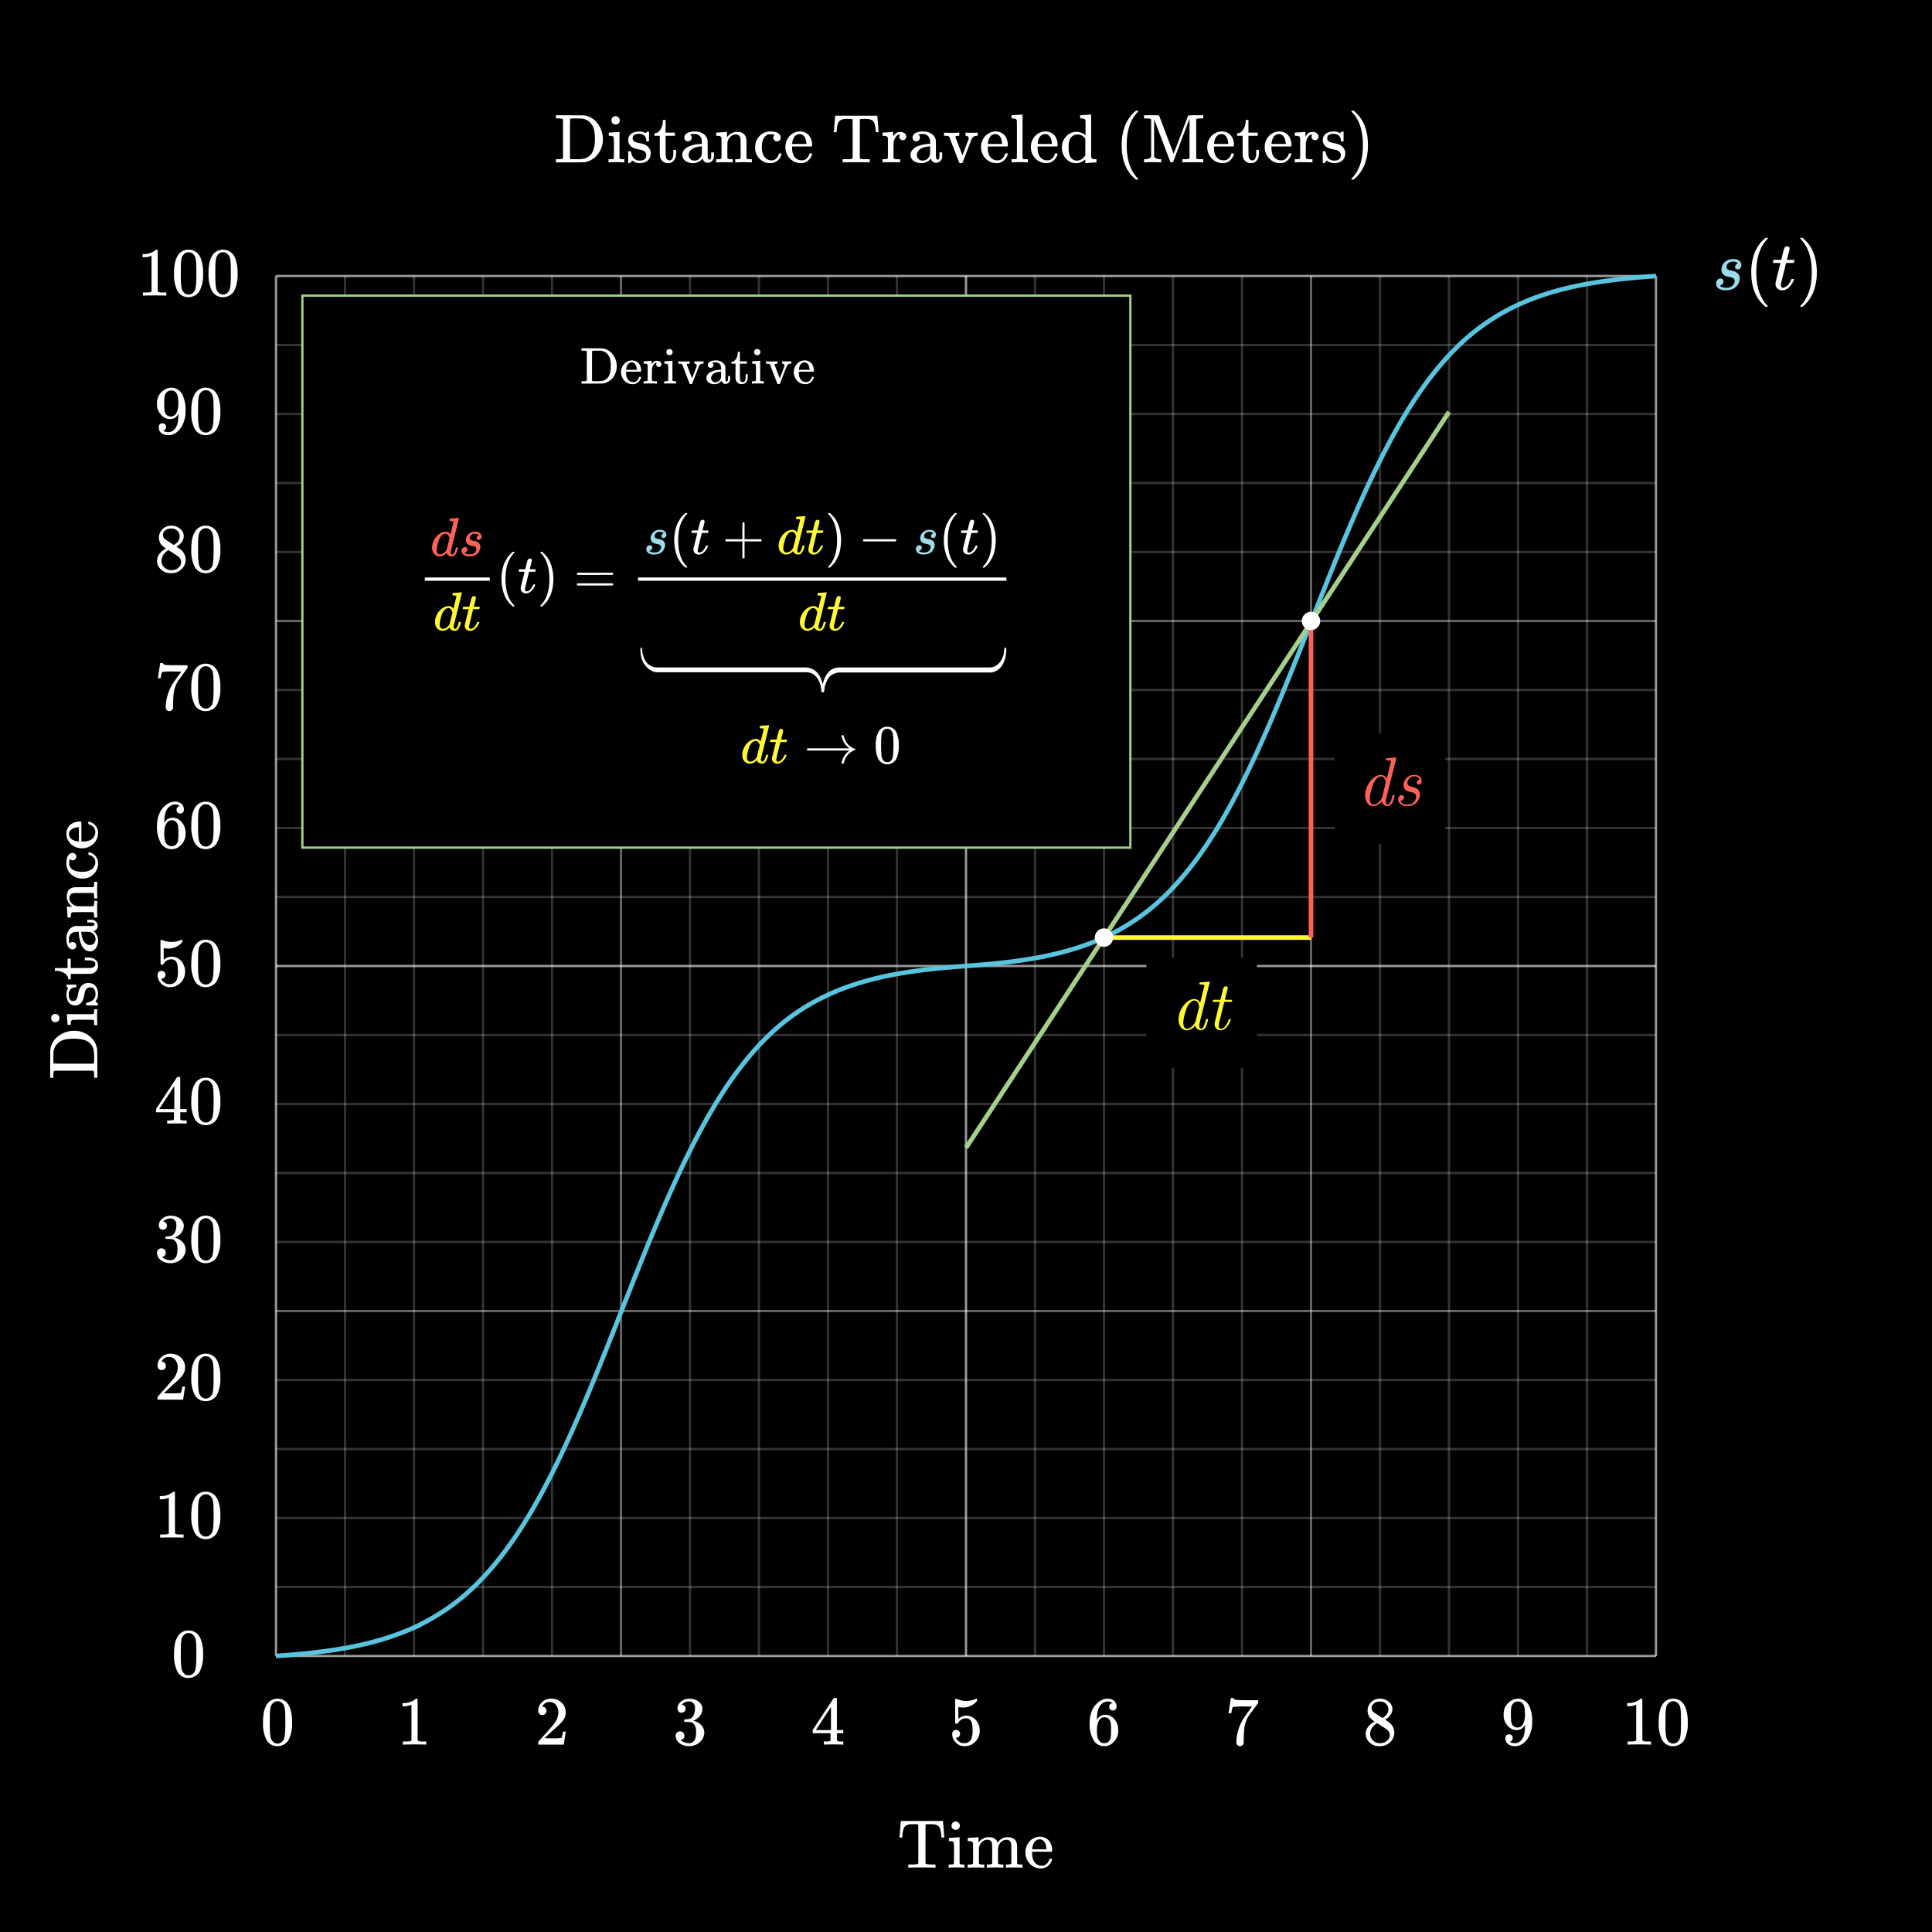 <svg xmlns="http://www.w3.org/2000/svg" xmlns:xlink="http://www.w3.org/1999/xlink" width="840" height="840" viewBox="0 0 840 840">
  <defs>
    <clipPath id="a">
      <rect x="321.961" y="315.293" width="69.762" height="17.01" style="fill: none"/>
    </clipPath>
  </defs>
  <rect width="840" height="840"/>
  <g>
    <g>
      <g>
        <line x1="150" y1="120" x2="150" y2="720" style="fill: none;stroke: #fff;stroke-miterlimit: 24;opacity: 0.2"/>
        <line x1="180" y1="120" x2="180" y2="720" style="fill: none;stroke: #fff;stroke-miterlimit: 24;opacity: 0.2"/>
        <line x1="210" y1="120" x2="210" y2="720" style="fill: none;stroke: #fff;stroke-miterlimit: 24;opacity: 0.2"/>
        <line x1="240" y1="120" x2="240" y2="720" style="fill: none;stroke: #fff;stroke-miterlimit: 24;opacity: 0.2"/>
        <line x1="300" y1="120" x2="300" y2="720" style="fill: none;stroke: #fff;stroke-miterlimit: 24;opacity: 0.2"/>
        <line x1="330" y1="120" x2="330" y2="720" style="fill: none;stroke: #fff;stroke-miterlimit: 24;opacity: 0.2"/>
        <line x1="360" y1="120" x2="360" y2="720" style="fill: none;stroke: #fff;stroke-miterlimit: 24;opacity: 0.2"/>
        <line x1="390" y1="120" x2="390" y2="720" style="fill: none;stroke: #fff;stroke-miterlimit: 24;opacity: 0.2"/>
        <line x1="450" y1="120" x2="450" y2="720" style="fill: none;stroke: #fff;stroke-miterlimit: 24;opacity: 0.2"/>
        <line x1="480" y1="120" x2="480" y2="720" style="fill: none;stroke: #fff;stroke-miterlimit: 24;opacity: 0.2"/>
        <line x1="510" y1="120" x2="510" y2="720" style="fill: none;stroke: #fff;stroke-miterlimit: 24;opacity: 0.2"/>
        <line x1="540" y1="120" x2="540" y2="720" style="fill: none;stroke: #fff;stroke-miterlimit: 24;opacity: 0.2"/>
        <line x1="600" y1="120" x2="600" y2="720" style="fill: none;stroke: #fff;stroke-miterlimit: 24;opacity: 0.2"/>
        <line x1="630" y1="120" x2="630" y2="720" style="fill: none;stroke: #fff;stroke-miterlimit: 24;opacity: 0.2"/>
        <line x1="660" y1="120" x2="660" y2="720" style="fill: none;stroke: #fff;stroke-miterlimit: 24;opacity: 0.2"/>
        <line x1="690" y1="120" x2="690" y2="720" style="fill: none;stroke: #fff;stroke-miterlimit: 24;opacity: 0.2"/>
        <line x1="120" y1="150" x2="720" y2="150" style="fill: none;stroke: #fff;stroke-miterlimit: 24;opacity: 0.2"/>
        <line x1="120" y1="180" x2="720" y2="180" style="fill: none;stroke: #fff;stroke-miterlimit: 24;opacity: 0.2"/>
        <line x1="120" y1="210" x2="720" y2="210" style="fill: none;stroke: #fff;stroke-miterlimit: 24;opacity: 0.2"/>
        <line x1="120" y1="240" x2="720" y2="240" style="fill: none;stroke: #fff;stroke-miterlimit: 24;opacity: 0.2"/>
        <line x1="120" y1="300" x2="720" y2="300" style="fill: none;stroke: #fff;stroke-miterlimit: 24;opacity: 0.2"/>
        <line x1="120" y1="330" x2="720" y2="330" style="fill: none;stroke: #fff;stroke-miterlimit: 24;opacity: 0.2"/>
        <line x1="120" y1="360" x2="720" y2="360" style="fill: none;stroke: #fff;stroke-miterlimit: 24;opacity: 0.2"/>
        <line x1="120" y1="390" x2="720" y2="390" style="fill: none;stroke: #fff;stroke-miterlimit: 24;opacity: 0.2"/>
        <line x1="120" y1="450" x2="720" y2="450" style="fill: none;stroke: #fff;stroke-miterlimit: 24;opacity: 0.2"/>
        <line x1="120" y1="480" x2="720" y2="480" style="fill: none;stroke: #fff;stroke-miterlimit: 24;opacity: 0.2"/>
        <line x1="120" y1="510" x2="720" y2="510" style="fill: none;stroke: #fff;stroke-miterlimit: 24;opacity: 0.2"/>
        <line x1="120" y1="540" x2="720" y2="540" style="fill: none;stroke: #fff;stroke-miterlimit: 24;opacity: 0.2"/>
        <line x1="120" y1="600" x2="720" y2="600" style="fill: none;stroke: #fff;stroke-miterlimit: 24;opacity: 0.2"/>
        <line x1="120" y1="630" x2="720" y2="630" style="fill: none;stroke: #fff;stroke-miterlimit: 24;opacity: 0.2"/>
        <line x1="120" y1="660" x2="720" y2="660" style="fill: none;stroke: #fff;stroke-miterlimit: 24;opacity: 0.2"/>
        <line x1="120" y1="690" x2="720" y2="690" style="fill: none;stroke: #fff;stroke-miterlimit: 24;opacity: 0.2"/>
      </g>
      <g>
        <line x1="270" y1="120" x2="270" y2="720" style="fill: none;stroke: #fff;stroke-miterlimit: 24;opacity: 0.4"/>
        <line x1="570" y1="120" x2="570" y2="720" style="fill: none;stroke: #fff;stroke-miterlimit: 24;opacity: 0.4"/>
        <line x1="120" y1="270" x2="720" y2="270" style="fill: none;stroke: #fff;stroke-miterlimit: 24;opacity: 0.4"/>
        <line x1="120" y1="570" x2="720" y2="570" style="fill: none;stroke: #fff;stroke-miterlimit: 24;opacity: 0.4"/>
      </g>
      <g>
        <line x1="120" y1="120" x2="120" y2="720" style="fill: none;stroke: #fff;stroke-miterlimit: 24;opacity: 0.6"/>
        <line x1="420" y1="120" x2="420" y2="720" style="fill: none;stroke: #fff;stroke-miterlimit: 24;opacity: 0.6"/>
        <line x1="720" y1="120" x2="720" y2="720" style="fill: none;stroke: #fff;stroke-miterlimit: 24;opacity: 0.6"/>
        <line x1="120" y1="120" x2="720" y2="120" style="fill: none;stroke: #fff;stroke-miterlimit: 24;opacity: 0.6"/>
        <line x1="120" y1="420" x2="720" y2="420" style="fill: none;stroke: #fff;stroke-miterlimit: 24;opacity: 0.6"/>
        <line x1="120" y1="720" x2="720" y2="720" style="fill: none;stroke: #fff;stroke-miterlimit: 24;opacity: 0.6"/>
      </g>
    </g>
    <g>
      <path d="M748.07,121.092a1.269,1.269,0,0,1,.915.33,1.15,1.15,0,0,1,.345.87,1.923,1.923,0,0,1-.284.99,1.836,1.836,0,0,1-.766.72,3.729,3.729,0,0,1-.42.15.883.883,0,0,1-.1.045c-.031.011-.036.025-.016.045a1.522,1.522,0,0,0,.54.39,4.97,4.97,0,0,0,2.28.45,3.5,3.5,0,0,0,3.21-1.47,2.726,2.726,0,0,0,.45-1.38,1.537,1.537,0,0,0-.99-1.44,5.514,5.514,0,0,0-1.5-.42c-.1-.019-.255-.055-.465-.105s-.35-.079-.42-.09a1.969,1.969,0,0,1-.3-.075,3.118,3.118,0,0,1-.3-.105,2.423,2.423,0,0,1-.239-.12c-.091-.049-.2-.115-.316-.195a2.836,2.836,0,0,1-1.229-2.46,4.385,4.385,0,0,1,1.229-3.03,4.86,4.86,0,0,1,3.84-1.56q2.909,0,3.51,2.04a1.782,1.782,0,0,1,.06.57,2.024,2.024,0,0,1-.45,1.365,1.5,1.5,0,0,1-1.2.525,1.117,1.117,0,0,1-.779-.27.955.955,0,0,1-.3-.75,1.742,1.742,0,0,1,1.17-1.56q.09,0-.03-.15a2.956,2.956,0,0,0-2.07-.66,3.03,3.03,0,0,0-1.979.66,2.1,2.1,0,0,0-.811,1.71,1.282,1.282,0,0,0,.45.96,3.979,3.979,0,0,0,1.531.54,9.407,9.407,0,0,1,1.8.51,3.341,3.341,0,0,1,1.89,2.1,3.691,3.691,0,0,1,.09.78,5.094,5.094,0,0,1-.51,2.13q-1.47,3.06-5.519,3.06-3.212,0-4.051-1.86a2.457,2.457,0,0,1-.21-1.05,2.277,2.277,0,0,1,.555-1.56A1.781,1.781,0,0,1,748.07,121.092Z" style="fill: #9cdceb"/>
      <path d="M768.591,133.122c0,.18-.181.27-.541.27h-.39l-.84-.72q-5.4-4.92-5.4-14.28a24.191,24.191,0,0,1,.87-6.69,16.18,16.18,0,0,1,4.53-7.59q.21-.18.48-.405t.36-.315h.39a.712.712,0,0,1,.45.09.261.261,0,0,1,.091.18c0,.08-.111.23-.331.45q-4.65,4.922-4.65,14.28t4.65,14.28C768.48,132.892,768.591,133.042,768.591,133.122Z" style="fill: #fff"/>
      <path d="M771.049,114.342c-.139-.139-.209-.24-.209-.3a2.393,2.393,0,0,1,.105-.5,1.931,1.931,0,0,1,.135-.405.294.294,0,0,1,.285-.165q.225-.015,1.515-.015h1.59l.57-2.4q.63-2.43.72-2.61a1.363,1.363,0,0,1,1.38-.84,1.158,1.158,0,0,1,.675.27.784.784,0,0,1,.285.63,18.821,18.821,0,0,1-.57,2.55c-.08.34-.176.715-.285,1.125s-.2.715-.255.915l-.06.3a7.08,7.08,0,0,0,1.5.06h1.53c.139.14.21.25.21.33a1.417,1.417,0,0,1-.39,1.05h-3.21l-1.08,4.35q-1.11,4.47-1.14,4.71a2.485,2.485,0,0,0-.03.45q0,1.26.81,1.26a1.878,1.878,0,0,0,.36-.03,4.312,4.312,0,0,0,2.73-2.4,6.446,6.446,0,0,0,.54-1.11.364.364,0,0,1,.15-.225,1.316,1.316,0,0,1,.45-.045c.4,0,.6.08.6.24a1.635,1.635,0,0,1-.12.36,7.058,7.058,0,0,1-1.065,1.935,7.881,7.881,0,0,1-1.485,1.545,3.86,3.86,0,0,1-2.37.84,3.057,3.057,0,0,1-1.845-.555,2.718,2.718,0,0,1-1.035-1.455,3.772,3.772,0,0,1-.06-.81v-.54l1.05-4.2q1.05-4.23,1.08-4.26a7.372,7.372,0,0,0-1.53-.06Z" style="fill: #fff"/>
      <path d="M782.9,103.422l.12-.03h.66l.84.72q5.4,4.922,5.4,14.28a23.631,23.631,0,0,1-.871,6.66,16.165,16.165,0,0,1-4.53,7.62c-.139.12-.3.255-.479.405s-.3.255-.361.315h-.359a1.13,1.13,0,0,1-.466-.06c-.07-.04-.1-.14-.1-.3.019-.02.13-.15.33-.39q4.648-4.83,4.649-14.25t-4.649-14.25c-.2-.24-.311-.37-.33-.39A.352.352,0,0,1,782.9,103.422Z" style="fill: #fff"/>
    </g>
    <g>
      <path d="M420,419.986h0c19.815-1.4,40.019-3.7,58.414-11.642a95.3,95.3,0,0,0,32.546-23.467c11.456-12.485,20.229-27.161,27.955-42.169,9.435-18.476,17.325-37.7,25.035-56.948,10.148-25.343,19.756-50.946,31.293-75.7,8.956-18.978,18.973-37.8,32.963-53.595,25.077-28.39,55.712-33.9,91.794-36.461" style="fill: none;stroke: #58c4dd;stroke-miterlimit: 10;stroke-width: 2px"/>
      <path d="M120,719.986h0c19.815-1.4,40.019-3.7,58.414-11.642a95.3,95.3,0,0,0,32.546-23.467c11.456-12.485,20.229-27.161,27.955-42.169,9.435-18.476,17.325-37.7,25.035-56.948,10.148-25.343,19.756-50.946,31.293-75.7,8.956-18.978,18.973-37.8,32.963-53.595,25.077-28.39,55.712-33.9,91.794-36.461" style="fill: none;stroke: #58c4dd;stroke-miterlimit: 10;stroke-width: 2px"/>
    </g>
    <line x1="509.908" y1="386.014" x2="510.169" y2="385.737" style="fill: none;stroke: #a6cf8c;stroke-miterlimit: 10;stroke-width: 2px"/>
    <line x1="480" y1="407.644" x2="570" y2="407.644" style="fill: none;stroke: #fff933;stroke-miterlimit: 10;stroke-width: 2px"/>
    <line x1="420.001" y1="499.064" x2="630" y2="179.095" style="fill: none;stroke: #a6cf8c;stroke-miterlimit: 10;stroke-width: 2px"/>
    <line x1="570" y1="270.515" x2="570" y2="407.644" style="fill: none;stroke: #fc6255;stroke-miterlimit: 10;stroke-width: 2px"/>
    <circle cx="479.984" cy="407.644" r="4" style="fill: #fff"/>
    <circle cx="570" cy="269.993" r="4" style="fill: #fff"/>
    <rect x="580.2" y="318.857" width="48" height="48"/>
    <rect x="498.432" y="416.3" width="48" height="48"/>
    <g>
      <path d="M593.537,345.857a9.8,9.8,0,0,1,2.19-6.107q2.189-2.838,4.68-2.838a2.649,2.649,0,0,1,2.486,1.752l1.744-7.033.06-.242a1.281,1.281,0,0,0,.06-.263.52.52,0,0,0-.058-.271c-.039-.063-.174-.12-.4-.168a5.348,5.348,0,0,0-1.033-.074q-.717,0-.717-.337a.672.672,0,0,1,.1-.4.409.409,0,0,1,.22-.169,3.413,3.413,0,0,1,.366-.059l2.959-.234a1.586,1.586,0,0,1,.483-.058c.284,0,.425.116.425.347a1.159,1.159,0,0,1-.121.391l-4.291,17.125a7.176,7.176,0,0,0-.143,1.4q0,1.227.761,1.227h.015q1.113,0,2.007-3.572a1.622,1.622,0,0,1,.213-.588.477.477,0,0,1,.358-.1q.454,0,.454.293a5.37,5.37,0,0,1-.109.527q-.111.469-.33,1.187a8.7,8.7,0,0,1-.469,1.23,2.45,2.45,0,0,1-2.183,1.685,2.527,2.527,0,0,1-1.559-.524,2.586,2.586,0,0,1-.931-1.572,4.82,4.82,0,0,1-3.6,2.1,3.122,3.122,0,0,1-2.644-1.338A5.409,5.409,0,0,1,593.537,345.857Zm2.036,1.32a4.523,4.523,0,0,0,.366,1.834,1.3,1.3,0,0,0,1.289.836,3.375,3.375,0,0,0,2.315-1.229,5,5,0,0,0,1.406-2.111l1.427-5.755a1.414,1.414,0,0,0,.088-.4,3.649,3.649,0,0,0-.585-1.92,1.71,1.71,0,0,0-1.471-.865,2.673,2.673,0,0,0-1.844.961,7.173,7.173,0,0,0-1.514,2.368,21.443,21.443,0,0,0-.965,3.139A14.5,14.5,0,0,0,595.573,347.177Z" style="fill: #fc6255"/>
      <path d="M607.936,347.591a1.927,1.927,0,0,1,.456-1.392,1.428,1.428,0,0,1,1.05-.469,1,1,0,0,1,.746.272.94.94,0,0,1,.268.684,2.184,2.184,0,0,1-.044.4,1.5,1.5,0,0,1-.425.625,1.614,1.614,0,0,1-1.069.456q.541,1.675,2.841,1.676h.044a4.869,4.869,0,0,0,1.59-.25,2.962,2.962,0,0,0,1.127-.647,4.4,4.4,0,0,0,.69-.875,3.485,3.485,0,0,0,.387-.867,2.848,2.848,0,0,0,.1-.728,2.1,2.1,0,0,0-.21-.978,1.562,1.562,0,0,0-.651-.647,3.487,3.487,0,0,0-.792-.331q-.351-.087-1.007-.254l-.643-.163a4.026,4.026,0,0,1-.7-.288,2.6,2.6,0,0,1-.732-.506,2.622,2.622,0,0,1-.5-.79,2.84,2.84,0,0,1-.228-1.172,4.688,4.688,0,0,1,1.2-2.967,4.31,4.31,0,0,1,3.545-1.472,3.389,3.389,0,0,1,2.269.733,2.286,2.286,0,0,1,.866,1.816,1.768,1.768,0,0,1-.381,1.26,1.163,1.163,0,0,1-.854.395.8.8,0,0,1-.673-.256.919.919,0,0,1-.2-.586,1.353,1.353,0,0,1,.28-.74,1.233,1.233,0,0,1,.9-.5,2.034,2.034,0,0,0-2.23-1.465,2.709,2.709,0,0,0-2.292.96,3,3,0,0,0-.74,1.794,1.491,1.491,0,0,0,.336,1.012,1.406,1.406,0,0,0,.658.475c.215.058.523.131.926.219l.815.245a7.689,7.689,0,0,1,.88.357,3.557,3.557,0,0,1,.939.6,2.956,2.956,0,0,1,.631.908,3.019,3.019,0,0,1,.278,1.322,4.207,4.207,0,0,1-.153,1.068,5.569,5.569,0,0,1-.554,1.3,5.668,5.668,0,0,1-1,1.3,4.706,4.706,0,0,1-1.61.98,6.283,6.283,0,0,1-2.295.395,4.535,4.535,0,0,1-2.74-.8A2.5,2.5,0,0,1,607.936,347.591Z" style="fill: #fc6255"/>
    </g>
    <g>
      <path d="M512.428,443.3a9.8,9.8,0,0,1,2.191-6.108q2.188-2.838,4.68-2.838a2.649,2.649,0,0,1,2.486,1.752l1.744-7.033.06-.242a1.281,1.281,0,0,0,.06-.263.52.52,0,0,0-.058-.271c-.04-.064-.174-.119-.4-.168a5.346,5.346,0,0,0-1.032-.073c-.479,0-.718-.113-.718-.337a.671.671,0,0,1,.1-.4.41.41,0,0,1,.219-.168,3.289,3.289,0,0,1,.367-.058l2.959-.235a1.586,1.586,0,0,1,.483-.058q.425,0,.425.348a1.155,1.155,0,0,1-.121.39l-4.291,17.125a7.187,7.187,0,0,0-.144,1.4q0,1.227.762,1.227h.015q1.113,0,2.006-3.572a1.663,1.663,0,0,1,.213-.588.485.485,0,0,1,.359-.1c.3,0,.454.1.454.293a5.262,5.262,0,0,1-.11.528c-.074.312-.183.708-.33,1.186a8.552,8.552,0,0,1-.468,1.231,2.449,2.449,0,0,1-2.183,1.684,2.53,2.53,0,0,1-1.56-.524,2.586,2.586,0,0,1-.93-1.572,4.825,4.825,0,0,1-3.6,2.1,3.121,3.121,0,0,1-2.643-1.338A5.4,5.4,0,0,1,512.428,443.3Zm2.037,1.319a4.527,4.527,0,0,0,.366,1.834,1.3,1.3,0,0,0,1.289.836,3.375,3.375,0,0,0,2.314-1.228,5,5,0,0,0,1.407-2.112l1.426-5.755a1.373,1.373,0,0,0,.088-.395,3.64,3.64,0,0,0-.585-1.921,1.708,1.708,0,0,0-1.471-.864,2.671,2.671,0,0,0-1.843.96,7.168,7.168,0,0,0-1.514,2.369,21.441,21.441,0,0,0-.966,3.138A14.481,14.481,0,0,0,514.465,444.62Z" style="fill: #fff933"/>
      <path d="M527.267,435.249q0-.4.195-.483a1.681,1.681,0,0,1,.642-.088h2.512l1.186-4.763q.3-1.083,1.185-1.082.815,0,.814.774a2.145,2.145,0,0,1-.146.628l-1.112,4.443h2.412c.2,0,.336,0,.419.014a.451.451,0,0,1,.228.095.306.306,0,0,1,.1.257c0,.264-.067.425-.2.483a1.675,1.675,0,0,1-.637.088h-2.563l-2.228,8.9a8.288,8.288,0,0,0-.16,1.547q0,1.226.788,1.225h.014a2.536,2.536,0,0,0,2.022-1.14,9.6,9.6,0,0,0,1.409-2.549,1.849,1.849,0,0,1,.242-.5.494.494,0,0,1,.325-.074c.287,0,.429.1.429.293a2.591,2.591,0,0,1-.173.542,9.54,9.54,0,0,1-.562,1.158,10.753,10.753,0,0,1-.887,1.347,4.586,4.586,0,0,1-1.269,1.113,3.026,3.026,0,0,1-1.594.469,2.4,2.4,0,0,1-1.864-.78,2.737,2.737,0,0,1-.711-1.918,4.335,4.335,0,0,1,.146-1.022l2.148-8.614H528.02c-.192,0-.331,0-.412-.014a.477.477,0,0,1-.232-.1A.3.3,0,0,1,527.267,435.249Z" style="fill: #fff933"/>
    </g>
    <g>
      <rect x="131.461" y="128.543" width="360" height="240" style="stroke: #a6cf8c;stroke-miterlimit: 10"/>
      <path d="M195.781,225.442q.024,0,1.711-.119t1.734-.142c.19,0,.285.063.285.19q0,.166-1.734,7.174T196,239.7a.834.834,0,0,0-.024.356q0,1,.665,1a1.032,1.032,0,0,0,.476-.213,5.4,5.4,0,0,0,.973-2.281c.095-.317.175-.483.238-.5a.691.691,0,0,1,.238-.024h.19c.237,0,.356.064.356.191a1.674,1.674,0,0,1-.071.379,8.557,8.557,0,0,1-.713,1.925,3.547,3.547,0,0,1-.665.95,2.643,2.643,0,0,1-.665.38,2.522,2.522,0,0,1-.57.047,2.422,2.422,0,0,1-1.354-.356,1.825,1.825,0,0,1-.713-.736l-.143-.357c-.015-.015-.047-.008-.095.024l-.095.095a4.162,4.162,0,0,1-2.85,1.33,3.243,3.243,0,0,1-2.305-.95,4,4,0,0,1-1-3.017,6.237,6.237,0,0,1,.475-2.328,8.425,8.425,0,0,1,1.14-2.043,6.725,6.725,0,0,1,2.233-1.877,4.836,4.836,0,0,1,2.019-.522,2.24,2.24,0,0,1,2,1c.079.094.119.127.119.094q.022-.094.641-2.589t.665-2.637c0-.2-.055-.332-.166-.38a4,4,0,0,0-.927-.118h-.5c-.095-.1-.142-.159-.142-.19s.016-.182.047-.452C195.552,225.593,195.655,225.442,195.781,225.442Zm-.332,8.481q-.548-1.878-1.782-1.877a2.285,2.285,0,0,0-1.592.736,4.981,4.981,0,0,0-1.187,1.925,18.908,18.908,0,0,0-.974,3.9v.262a1.255,1.255,0,0,1-.024.285,2,2,0,0,0,.427,1.473,1.529,1.529,0,0,0,1.022.427,3.634,3.634,0,0,0,2.637-1.71l.19-.261Z" style="fill: #fc6255"/>
      <path d="M202.551,234.8a3.522,3.522,0,0,1,.38-1.544,3.905,3.905,0,0,1,1.331-1.449,3.789,3.789,0,0,1,2.3-.642,3,3,0,0,1,2.138.642,2.035,2.035,0,0,1,.689,1.425,1.413,1.413,0,0,1-.4,1.116,1.445,1.445,0,0,1-.9.38.946.946,0,0,1-.57-.19.769.769,0,0,1-.285-.617,1.077,1.077,0,0,1,.213-.665,2.145,2.145,0,0,1,.405-.428.569.569,0,0,1,.309-.142.021.021,0,0,0,.023-.024c0-.048-.056-.119-.166-.214a1.638,1.638,0,0,0-.594-.262,4.166,4.166,0,0,0-.926-.142,2.011,2.011,0,0,0-2.21,1.877.859.859,0,0,0,.452.831,4.943,4.943,0,0,0,1.306.4,5.205,5.205,0,0,1,1.236.356,2.349,2.349,0,0,1,1.567,2.28,3.618,3.618,0,0,1-.261,1.331,5.344,5.344,0,0,1-.783,1.33,3.435,3.435,0,0,1-1.5,1.045,6.421,6.421,0,0,1-2.233.4,3.84,3.84,0,0,1-2.59-.689,2.2,2.2,0,0,1-.784-1.615,1.616,1.616,0,0,1,.5-1.33,1.643,1.643,0,0,1,1.045-.4,1.151,1.151,0,0,1,.666.213.891.891,0,0,1,.332.737,1.421,1.421,0,0,1-.427,1.045,1.174,1.174,0,0,1-.737.428.181.181,0,0,1-.071.024c-.016,0-.024.016-.024.047a.523.523,0,0,0,.19.191,3.4,3.4,0,0,0,.737.308,3.726,3.726,0,0,0,1.306.166,3.773,3.773,0,0,0,1.473-.261,2.031,2.031,0,0,0,.9-.665,3.165,3.165,0,0,0,.405-.736,1.8,1.8,0,0,0,.118-.594,1.119,1.119,0,0,0-.5-1,2.531,2.531,0,0,0-1.141-.4,5.849,5.849,0,0,1-1.4-.356,2.207,2.207,0,0,1-1.117-.831A2.4,2.4,0,0,1,202.551,234.8Z" style="fill: #fc6255"/>
      <path d="M197.064,257.8q.024,0,1.711-.119t1.734-.143c.19,0,.285.064.285.191q0,.165-1.734,7.173t-1.782,7.151a.833.833,0,0,0-.024.356q0,1,.665,1a1.035,1.035,0,0,0,.476-.214,5.389,5.389,0,0,0,.973-2.281c.1-.316.175-.483.238-.5a.73.73,0,0,1,.238-.023h.19c.237,0,.356.063.356.19a1.68,1.68,0,0,1-.071.38,8.528,8.528,0,0,1-.713,1.924,3.512,3.512,0,0,1-.665.95,2.613,2.613,0,0,1-.665.38,2.51,2.51,0,0,1-.57.048,2.423,2.423,0,0,1-1.354-.357,1.819,1.819,0,0,1-.713-.736l-.143-.356c-.015-.016-.047-.008-.095.024l-.095.095a4.166,4.166,0,0,1-2.85,1.33,3.244,3.244,0,0,1-2.3-.951,4,4,0,0,1-1-3.016,6.233,6.233,0,0,1,.475-2.328,8.387,8.387,0,0,1,1.14-2.043A6.7,6.7,0,0,1,193,264.044a4.836,4.836,0,0,1,2.019-.522,2.239,2.239,0,0,1,2,1c.079.095.119.127.119.095q.023-.094.641-2.589t.665-2.637c0-.206-.055-.333-.166-.38a4,4,0,0,0-.927-.118h-.5c-.095-.1-.142-.159-.142-.191s.016-.182.047-.451Q196.875,257.8,197.064,257.8Zm-.332,8.48q-.548-1.876-1.782-1.876a2.281,2.281,0,0,0-1.592.736,4.976,4.976,0,0,0-1.187,1.924,18.917,18.917,0,0,0-.974,3.9v.261a1.249,1.249,0,0,1-.024.285,1.99,1.99,0,0,0,.428,1.473,1.531,1.531,0,0,0,1.021.428,3.634,3.634,0,0,0,2.637-1.71l.19-.262Z" style="fill: #fff933"/>
      <path d="M201.34,264.875c-.111-.111-.166-.189-.166-.237a2.037,2.037,0,0,1,.071-.38.986.986,0,0,1,.119-.333.2.2,0,0,1,.214-.118c.111,0,.514-.009,1.211-.024h1.259l.452-1.9c.047-.174.1-.4.166-.688a5.116,5.116,0,0,1,.166-.618,4.482,4.482,0,0,0,.143-.475.863.863,0,0,1,.19-.4,2.237,2.237,0,0,0,.237-.285.534.534,0,0,1,.333-.214,1.942,1.942,0,0,1,.428-.047.721.721,0,0,1,.593.261.794.794,0,0,1,.166.451,9.072,9.072,0,0,1-.213,1.117q-.214.949-.475,1.876l-.238.879a5.558,5.558,0,0,0,1.188.048H208.4c.11.111.166.2.166.261a1.125,1.125,0,0,1-.309.831h-2.542l-.855,3.445q-.927,3.8-.927,4.086,0,1,.642,1a2.271,2.271,0,0,0,1.615-.808,6.045,6.045,0,0,0,1.259-2c.032-.1.071-.151.119-.167a2.236,2.236,0,0,1,.357-.047h.094c.238,0,.356.063.356.19a1.147,1.147,0,0,1-.071.285,4.472,4.472,0,0,1-.427.9,8.451,8.451,0,0,1-.808,1.116,4.379,4.379,0,0,1-1.211,1,2.911,2.911,0,0,1-1.449.4,2.739,2.739,0,0,1-1.354-.357,2.055,2.055,0,0,1-.927-1.235,2.971,2.971,0,0,1-.047-.641v-.428l.831-3.326q.831-3.349.855-3.373a5.777,5.777,0,0,0-1.211-.048Z" style="fill: #fff933"/>
      <path d="M212.956,252.5H184.711v-1.425h28.245Z" style="fill: #fff"/>
      <path d="M218.04,251.786a19.454,19.454,0,0,1,.237-3.111,22.062,22.062,0,0,1,.546-2.542,9.978,9.978,0,0,1,.879-2.09q.572-1.022.9-1.593a6.387,6.387,0,0,1,1-1.235q.664-.665.784-.808a4.307,4.307,0,0,1,.594-.5h.4q.333,0,.333.213a1.93,1.93,0,0,1-.4.5,10.9,10.9,0,0,0-.974,1.258,16.565,16.565,0,0,0-1.163,2.043,13.549,13.549,0,0,0-1,3.279,24.07,24.07,0,0,0-.4,4.584,23.7,23.7,0,0,0,.4,4.561,15.471,15.471,0,0,0,.974,3.3,10.765,10.765,0,0,0,1.164,2.043q.594.784,1,1.26a5.537,5.537,0,0,1,.4.5c0,.143-.119.214-.356.214h-.38l-.666-.57a11.729,11.729,0,0,1-3.254-5.036A19.427,19.427,0,0,1,218.04,251.786Z" style="fill: #fff"/>
      <path d="M225.665,248.579c-.111-.111-.166-.189-.166-.237a1.953,1.953,0,0,1,.071-.38.986.986,0,0,1,.119-.333.2.2,0,0,1,.214-.118c.111,0,.514-.009,1.211-.024h1.259l.452-1.9q.071-.261.165-.688a5.268,5.268,0,0,1,.167-.618,4.731,4.731,0,0,0,.143-.475.863.863,0,0,1,.189-.4,2.159,2.159,0,0,0,.238-.285.531.531,0,0,1,.333-.214,1.942,1.942,0,0,1,.428-.047.724.724,0,0,1,.593.261.794.794,0,0,1,.166.451,8.964,8.964,0,0,1-.214,1.117q-.213.95-.474,1.876l-.238.879a5.558,5.558,0,0,0,1.188.048h1.211c.111.111.167.2.167.261a1.121,1.121,0,0,1-.309.831h-2.542l-.855,3.445q-.927,3.8-.927,4.086c0,.665.215,1,.642,1a2.271,2.271,0,0,0,1.615-.808,6.077,6.077,0,0,0,1.259-2c.032-.095.071-.151.118-.167a2.255,2.255,0,0,1,.357-.047h.095c.238,0,.356.063.356.19a1.147,1.147,0,0,1-.071.285,4.472,4.472,0,0,1-.427.9,8.451,8.451,0,0,1-.808,1.116,4.4,4.4,0,0,1-1.212,1,2.908,2.908,0,0,1-1.449.4,2.738,2.738,0,0,1-1.353-.357,2.055,2.055,0,0,1-.927-1.235,2.954,2.954,0,0,1-.048-.641v-.428l.831-3.326q.833-3.35.856-3.373a5.783,5.783,0,0,0-1.212-.048Z" style="fill: #fff"/>
      <path d="M235.048,239.933l.095-.024h.523l.665.57a11.722,11.722,0,0,1,3.255,5.036,19.421,19.421,0,0,1,1.021,6.271,19.748,19.748,0,0,1-.238,3.112,20.342,20.342,0,0,1-.546,2.542,10.711,10.711,0,0,1-.878,2.091q-.572,1.046-.9,1.591a7.2,7.2,0,0,1-.973,1.212c-.428.443-.681.7-.761.783a6.667,6.667,0,0,1-.546.452l-.095.095h-.547a.139.139,0,0,1-.118-.071.555.555,0,0,1-.071-.214c.016-.016.1-.119.261-.309q3.681-3.825,3.682-11.284T235.191,240.5c-.159-.19-.245-.293-.261-.309A.278.278,0,0,1,235.048,239.933Z" style="fill: #fff"/>
      <path d="M250.793,249.482a.517.517,0,0,1,.333-.475h15.132a.552.552,0,0,1,.356.475.54.54,0,0,1-.333.452l-7.554.023h-7.554A.471.471,0,0,1,250.793,249.482Zm0,4.608a.47.47,0,0,1,.38-.474h15.108q.333.237.333.474a.519.519,0,0,1-.356.476H251.126A.518.518,0,0,1,250.793,254.09Z" style="fill: #fff"/>
      <path d="M282.882,233.994a3.526,3.526,0,0,1,.38-1.544,3.9,3.9,0,0,1,1.33-1.449,3.788,3.788,0,0,1,2.3-.641,3,3,0,0,1,2.138.641,2.031,2.031,0,0,1,.689,1.425,1.417,1.417,0,0,1-.4,1.117,1.442,1.442,0,0,1-.9.38.945.945,0,0,1-.57-.191.762.762,0,0,1-.285-.617,1.075,1.075,0,0,1,.214-.665,2.087,2.087,0,0,1,.4-.428.572.572,0,0,1,.309-.142.021.021,0,0,0,.024-.024c0-.047-.056-.119-.167-.214a1.615,1.615,0,0,0-.594-.261,4.157,4.157,0,0,0-.926-.142,2.008,2.008,0,0,0-2.209,1.876.857.857,0,0,0,.451.831,4.952,4.952,0,0,0,1.307.4,5.2,5.2,0,0,1,1.235.357,2.346,2.346,0,0,1,1.568,2.28,3.594,3.594,0,0,1-.262,1.33,5.336,5.336,0,0,1-.783,1.331,3.443,3.443,0,0,1-1.5,1.045,6.463,6.463,0,0,1-2.233.4,3.841,3.841,0,0,1-2.589-.689,2.2,2.2,0,0,1-.784-1.615,1.618,1.618,0,0,1,.5-1.331,1.642,1.642,0,0,1,1.046-.4,1.15,1.15,0,0,1,.665.213.885.885,0,0,1,.332.736,1.423,1.423,0,0,1-.427,1.046,1.167,1.167,0,0,1-.737.427.176.176,0,0,1-.071.024c-.016,0-.023.016-.023.047.015.048.078.111.189.191a3.39,3.39,0,0,0,.737.308,4.666,4.666,0,0,0,2.779-.094,2.041,2.041,0,0,0,.9-.666,3.175,3.175,0,0,0,.4-.736,1.8,1.8,0,0,0,.119-.594,1.12,1.12,0,0,0-.5-1,2.527,2.527,0,0,0-1.14-.4,5.856,5.856,0,0,1-1.4-.356,2.2,2.2,0,0,1-1.117-.831A2.394,2.394,0,0,1,282.882,233.994Z" style="fill: #9cdceb"/>
      <path d="M293.144,234.92a19.57,19.57,0,0,1,.237-3.111,21.651,21.651,0,0,1,.547-2.543,9.917,9.917,0,0,1,.879-2.09q.57-1.021.9-1.592a6.291,6.291,0,0,1,1-1.235c.444-.443.7-.712.784-.808a4.3,4.3,0,0,1,.594-.5h.4c.221,0,.333.071.333.213a1.935,1.935,0,0,1-.405.5,10.721,10.721,0,0,0-.973,1.259,16.305,16.305,0,0,0-1.164,2.043,13.549,13.549,0,0,0-1,3.279,23.989,23.989,0,0,0-.4,4.584,23.622,23.622,0,0,0,.4,4.561,15.408,15.408,0,0,0,.975,3.3,10.711,10.711,0,0,0,1.164,2.043q.594.785,1,1.259a5.594,5.594,0,0,1,.405.5c0,.143-.12.214-.357.214h-.38l-.665-.571a11.712,11.712,0,0,1-3.255-5.035A19.454,19.454,0,0,1,293.144,234.92Z" style="fill: #fff"/>
      <path d="M300.769,231.713c-.111-.111-.166-.189-.166-.237a2.056,2.056,0,0,1,.071-.381,1,1,0,0,1,.118-.332.206.206,0,0,1,.215-.118c.11,0,.514-.009,1.211-.024h1.259l.451-1.9q.072-.261.167-.688a4.883,4.883,0,0,1,.166-.618,4.731,4.731,0,0,0,.143-.475.863.863,0,0,1,.19-.4,2.309,2.309,0,0,0,.237-.285.535.535,0,0,1,.332-.214,1.958,1.958,0,0,1,.429-.047.721.721,0,0,1,.593.261.794.794,0,0,1,.166.451,9.038,9.038,0,0,1-.213,1.116q-.214.951-.475,1.877l-.238.879a5.558,5.558,0,0,0,1.188.048h1.211c.111.111.167.2.167.261a1.127,1.127,0,0,1-.309.831H305.14l-.855,3.445q-.927,3.8-.927,4.085,0,1,.641,1a2.273,2.273,0,0,0,1.616-.808,6.039,6.039,0,0,0,1.259-2c.032-.094.072-.15.119-.166a2.075,2.075,0,0,1,.356-.048h.1c.238,0,.357.064.357.191a1.166,1.166,0,0,1-.072.285,4.389,4.389,0,0,1-.427.9,8.39,8.39,0,0,1-.808,1.117,4.376,4.376,0,0,1-1.211,1,2.907,2.907,0,0,1-1.449.405,2.756,2.756,0,0,1-1.355-.357,2.057,2.057,0,0,1-.926-1.235,2.975,2.975,0,0,1-.047-.642v-.427l.831-3.326q.831-3.349.856-3.373a5.8,5.8,0,0,0-1.213-.048Z" style="fill: #fff"/>
      <path d="M315.336,235.229v-.309a.518.518,0,0,1,.332-.475h7.1v-3.563l.024-3.564q.237-.308.451-.308a.519.519,0,0,1,.475.356v7.079h7.08a.495.495,0,0,1,0,.95h-7.08v7.079c-.126.222-.269.333-.427.333H323.2a.461.461,0,0,1-.428-.333V235.4h-7.1a.518.518,0,0,1-.332-.475Z" style="fill: #fff"/>
      <path d="M346.46,224.634q.024,0,1.71-.118t1.734-.143c.19,0,.286.063.286.19q0,.167-1.735,7.174t-1.781,7.15a.837.837,0,0,0-.024.357q0,1,.665,1a1.032,1.032,0,0,0,.475-.214,5.374,5.374,0,0,0,.974-2.281c.095-.316.174-.483.238-.5a.715.715,0,0,1,.238-.024h.189c.238,0,.356.064.356.191a1.664,1.664,0,0,1-.071.379,8.493,8.493,0,0,1-.712,1.925,3.509,3.509,0,0,1-.666.95,2.6,2.6,0,0,1-.665.38,2.5,2.5,0,0,1-.57.048,2.425,2.425,0,0,1-1.354-.357,1.826,1.826,0,0,1-.713-.736l-.142-.356c-.016-.016-.048-.009-.095.024l-.1.094a4.166,4.166,0,0,1-2.851,1.331,3.242,3.242,0,0,1-2.3-.951,4,4,0,0,1-1-3.016,6.231,6.231,0,0,1,.476-2.328,8.353,8.353,0,0,1,1.139-2.043,6.7,6.7,0,0,1,2.234-1.877,4.836,4.836,0,0,1,2.019-.522,2.238,2.238,0,0,1,2,1c.079.095.119.127.119.095q.024-.094.641-2.589t.666-2.637c0-.206-.056-.333-.167-.38a3.905,3.905,0,0,0-.926-.119h-.5c-.095-.095-.142-.158-.142-.19s.015-.182.047-.451C346.231,224.785,346.333,224.634,346.46,224.634Zm-.333,8.481q-.546-1.877-1.781-1.876a2.28,2.28,0,0,0-1.592.735,4.978,4.978,0,0,0-1.188,1.925,18.988,18.988,0,0,0-.974,3.9v.262a1.33,1.33,0,0,1-.023.285,2,2,0,0,0,.427,1.473,1.533,1.533,0,0,0,1.022.428,3.633,3.633,0,0,0,2.637-1.711l.189-.261Z" style="fill: #fff933"/>
      <path d="M350.736,231.713c-.111-.111-.167-.189-.167-.237a2,2,0,0,1,.072-.381.986.986,0,0,1,.119-.332.2.2,0,0,1,.214-.118c.11,0,.514-.009,1.211-.024h1.259l.452-1.9q.07-.261.165-.688a5.212,5.212,0,0,1,.167-.618,4.506,4.506,0,0,0,.142-.475.863.863,0,0,1,.19-.4,2.226,2.226,0,0,0,.238-.285.531.531,0,0,1,.333-.214,1.94,1.94,0,0,1,.427-.047.725.725,0,0,1,.594.261.8.8,0,0,1,.166.451,8.93,8.93,0,0,1-.214,1.116q-.213.951-.475,1.877l-.237.879a5.558,5.558,0,0,0,1.188.048h1.211c.111.111.166.2.166.261a1.122,1.122,0,0,1-.308.831h-2.542l-.855,3.445q-.927,3.8-.927,4.085c0,.666.213,1,.642,1a2.268,2.268,0,0,0,1.614-.808,6.057,6.057,0,0,0,1.26-2c.031-.094.071-.15.118-.166a2.094,2.094,0,0,1,.357-.048h.1c.238,0,.356.064.356.191a1.147,1.147,0,0,1-.071.285,4.4,4.4,0,0,1-.428.9,8.3,8.3,0,0,1-.808,1.117,4.376,4.376,0,0,1-1.211,1,2.9,2.9,0,0,1-1.449.405,2.749,2.749,0,0,1-1.353-.357,2.051,2.051,0,0,1-.927-1.235,2.959,2.959,0,0,1-.048-.642v-.427l.831-3.326q.832-3.349.856-3.373a5.783,5.783,0,0,0-1.212-.048Z" style="fill: #fff933"/>
      <path d="M360.119,223.067l.095-.024h.523l.665.57a11.7,11.7,0,0,1,3.254,5.036,19.422,19.422,0,0,1,1.022,6.271,19.748,19.748,0,0,1-.238,3.112,20.342,20.342,0,0,1-.546,2.542,10.648,10.648,0,0,1-.879,2.09q-.57,1.046-.9,1.592a7.242,7.242,0,0,1-.973,1.212c-.429.443-.681.705-.761.783s-.261.23-.546.452c-.048.047-.079.079-.095.095h-.547a.139.139,0,0,1-.118-.071.56.56,0,0,1-.072-.214q.024-.024.261-.309,3.682-3.825,3.683-11.284t-3.683-11.283q-.237-.286-.261-.309A.278.278,0,0,1,360.119,223.067Z" style="fill: #fff"/>
      <path d="M375.211,235.229v-.309a.518.518,0,0,1,.332-.475h13.8a.495.495,0,0,1,0,.95h-13.8a.518.518,0,0,1-.332-.475Z" style="fill: #fff"/>
      <path d="M400.088,233.994a3.524,3.524,0,0,1,.379-1.544A3.905,3.905,0,0,1,401.8,231a3.792,3.792,0,0,1,2.3-.641,3,3,0,0,1,2.138.641,2.031,2.031,0,0,1,.689,1.425,1.417,1.417,0,0,1-.4,1.117,1.442,1.442,0,0,1-.9.38.952.952,0,0,1-.571-.191.767.767,0,0,1-.285-.617,1.075,1.075,0,0,1,.214-.665,2.088,2.088,0,0,1,.4-.428.575.575,0,0,1,.309-.142c.016,0,.023-.008.023-.024,0-.047-.055-.119-.166-.214a1.608,1.608,0,0,0-.593-.261,4.166,4.166,0,0,0-.927-.142,2.008,2.008,0,0,0-2.209,1.876.856.856,0,0,0,.452.831,4.918,4.918,0,0,0,1.306.4,5.185,5.185,0,0,1,1.235.357,2.347,2.347,0,0,1,1.568,2.28,3.613,3.613,0,0,1-.261,1.33,5.347,5.347,0,0,1-.785,1.331,3.434,3.434,0,0,1-1.5,1.045,6.459,6.459,0,0,1-2.233.4,3.844,3.844,0,0,1-2.589-.689,2.2,2.2,0,0,1-.784-1.615,1.615,1.615,0,0,1,.5-1.331,1.639,1.639,0,0,1,1.045-.4,1.148,1.148,0,0,1,.665.213.885.885,0,0,1,.333.736,1.424,1.424,0,0,1-.428,1.046,1.168,1.168,0,0,1-.736.427.184.184,0,0,1-.072.024c-.015,0-.024.016-.024.047a.521.521,0,0,0,.191.191,3.351,3.351,0,0,0,.736.308,4.666,4.666,0,0,0,2.779-.094,2.041,2.041,0,0,0,.9-.666,3.138,3.138,0,0,0,.4-.736,1.8,1.8,0,0,0,.119-.594,1.122,1.122,0,0,0-.5-1,2.527,2.527,0,0,0-1.141-.4,5.861,5.861,0,0,1-1.4-.356,2.2,2.2,0,0,1-1.117-.831A2.394,2.394,0,0,1,400.088,233.994Z" style="fill: #9cdceb"/>
      <path d="M410.35,234.92a19.57,19.57,0,0,1,.237-3.111,21.651,21.651,0,0,1,.547-2.543,9.965,9.965,0,0,1,.878-2.09q.571-1.021.9-1.592a6.291,6.291,0,0,1,1-1.235q.666-.664.784-.808a4.267,4.267,0,0,1,.593-.5h.4c.222,0,.332.071.332.213a1.892,1.892,0,0,1-.4.5,10.93,10.93,0,0,0-.974,1.259,16.56,16.56,0,0,0-1.164,2.043,13.513,13.513,0,0,0-1,3.279,23.9,23.9,0,0,0-.4,4.584,23.535,23.535,0,0,0,.4,4.561,15.413,15.413,0,0,0,.974,3.3,10.657,10.657,0,0,0,1.164,2.043q.593.785,1,1.259a5.231,5.231,0,0,1,.4.5c0,.143-.119.214-.356.214h-.381l-.664-.571a11.712,11.712,0,0,1-3.255-5.035A19.427,19.427,0,0,1,410.35,234.92Z" style="fill: #fff"/>
      <path d="M417.975,231.713c-.11-.111-.166-.189-.166-.237a1.971,1.971,0,0,1,.071-.381.963.963,0,0,1,.119-.332.2.2,0,0,1,.213-.118c.111,0,.515-.009,1.212-.024h1.259l.451-1.9c.048-.174.1-.4.167-.688a4.883,4.883,0,0,1,.166-.618,4.482,4.482,0,0,0,.143-.475.854.854,0,0,1,.19-.4,2.4,2.4,0,0,0,.237-.285.531.531,0,0,1,.333-.214,1.94,1.94,0,0,1,.427-.047.725.725,0,0,1,.594.261.8.8,0,0,1,.167.451,8.93,8.93,0,0,1-.214,1.116q-.214.951-.476,1.877l-.237.879a5.558,5.558,0,0,0,1.188.048h1.212c.11.111.166.2.166.261a1.12,1.12,0,0,1-.31.831h-2.541l-.855,3.445q-.927,3.8-.926,4.085,0,1,.641,1a2.273,2.273,0,0,0,1.615-.808,6.055,6.055,0,0,0,1.259-2c.032-.094.072-.15.119-.166a2.058,2.058,0,0,1,.356-.048h.1c.236,0,.356.064.356.191a1.2,1.2,0,0,1-.071.285,4.565,4.565,0,0,1-.428.9,8.481,8.481,0,0,1-.808,1.117,4.38,4.38,0,0,1-1.212,1,2.9,2.9,0,0,1-1.449.405,2.752,2.752,0,0,1-1.353-.357,2.055,2.055,0,0,1-.927-1.235,2.959,2.959,0,0,1-.048-.642v-.427l.832-3.326q.831-3.349.855-3.373a5.777,5.777,0,0,0-1.211-.048Z" style="fill: #fff"/>
      <path d="M427.359,223.067l.1-.024h.522l.665.57a11.716,11.716,0,0,1,3.255,5.036,19.448,19.448,0,0,1,1.021,6.271,19.87,19.87,0,0,1-.237,3.112,20.325,20.325,0,0,1-.547,2.542,10.648,10.648,0,0,1-.879,2.09q-.569,1.046-.9,1.592a7.306,7.306,0,0,1-.974,1.212c-.428.443-.681.705-.76.783s-.262.23-.547.452l-.1.095h-.546a.142.142,0,0,1-.119-.071.561.561,0,0,1-.071-.214q.024-.024.261-.309,3.683-3.825,3.682-11.284T427.5,223.637q-.237-.286-.261-.309A.276.276,0,0,1,427.359,223.067Z" style="fill: #fff"/>
      <path d="M355.7,257.8q.024,0,1.71-.119t1.735-.143c.19,0,.285.064.285.191q0,.165-1.734,7.173t-1.782,7.151a.833.833,0,0,0-.024.356q0,1,.666,1a1.029,1.029,0,0,0,.474-.214,5.374,5.374,0,0,0,.974-2.281c.1-.316.174-.483.238-.5a.726.726,0,0,1,.237-.023h.191c.237,0,.356.063.356.19a1.68,1.68,0,0,1-.071.38,8.577,8.577,0,0,1-.713,1.924,3.512,3.512,0,0,1-.665.95,2.631,2.631,0,0,1-.665.38,2.51,2.51,0,0,1-.57.048,2.428,2.428,0,0,1-1.355-.357,1.822,1.822,0,0,1-.712-.736l-.143-.356c-.016-.016-.047-.008-.095.024-.032.031-.063.063-.094.095a4.17,4.17,0,0,1-2.851,1.33,3.236,3.236,0,0,1-2.3-.951,4,4,0,0,1-1-3.016,6.235,6.235,0,0,1,.476-2.328,8.354,8.354,0,0,1,1.14-2.043,6.7,6.7,0,0,1,2.233-1.877,4.836,4.836,0,0,1,2.019-.522,2.239,2.239,0,0,1,2,1c.079.095.119.127.119.095q.022-.094.641-2.589t.665-2.637c0-.206-.055-.333-.166-.38a4,4,0,0,0-.926-.118h-.5c-.094-.1-.143-.159-.143-.191s.017-.182.049-.451C355.471,257.947,355.575,257.8,355.7,257.8Zm-.333,8.48q-.546-1.876-1.781-1.876a2.281,2.281,0,0,0-1.592.736,4.976,4.976,0,0,0-1.187,1.924,18.983,18.983,0,0,0-.975,3.9v.261a1.261,1.261,0,0,1-.023.285,2,2,0,0,0,.428,1.473,1.531,1.531,0,0,0,1.021.428,3.634,3.634,0,0,0,2.637-1.71l.19-.262Z" style="fill: #fff933"/>
      <path d="M359.977,264.875c-.111-.111-.166-.189-.166-.237a2.037,2.037,0,0,1,.071-.38.994.994,0,0,1,.118-.333.206.206,0,0,1,.215-.118c.11,0,.515-.009,1.211-.024h1.26l.45-1.9q.072-.261.167-.688a4.932,4.932,0,0,1,.166-.618,4.482,4.482,0,0,0,.143-.475.873.873,0,0,1,.189-.4,2.159,2.159,0,0,0,.238-.285.535.535,0,0,1,.332-.214,1.951,1.951,0,0,1,.429-.047.721.721,0,0,1,.593.261.8.8,0,0,1,.167.451,9.178,9.178,0,0,1-.214,1.117q-.215.949-.475,1.876l-.238.879a5.558,5.558,0,0,0,1.188.048h1.211c.112.111.167.2.167.261a1.125,1.125,0,0,1-.309.831h-2.542l-.856,3.445q-.925,3.8-.926,4.086,0,1,.641,1a2.273,2.273,0,0,0,1.616-.808,6.045,6.045,0,0,0,1.259-2c.032-.1.072-.151.119-.167a2.235,2.235,0,0,1,.356-.047h.095c.238,0,.356.063.356.19a1.147,1.147,0,0,1-.071.285,4.418,4.418,0,0,1-.427.9,8.451,8.451,0,0,1-.808,1.116,4.393,4.393,0,0,1-1.211,1,2.916,2.916,0,0,1-1.449.4,2.746,2.746,0,0,1-1.355-.357,2.057,2.057,0,0,1-.926-1.235,3.038,3.038,0,0,1-.047-.641v-.428l.831-3.326q.831-3.349.855-3.373a5.777,5.777,0,0,0-1.211-.048Z" style="fill: #fff933"/>
      <path d="M437.55,252.5H277.4v-1.425H437.55Z" style="fill: #fff"/>
      <path d="M255.136,152.8a.9.9,0,0,0-.45-.27,8.672,8.672,0,0,0-1.125-.068h-.742v-1.035h4.522q3.847.022,4.3.045a4.267,4.267,0,0,1,.945.113,6.3,6.3,0,0,1,3.69,2.34,8.472,8.472,0,0,1,1.822,4.342q.045.45.045.968t-.045.967a7.9,7.9,0,0,1-1.912,4.32,6.7,6.7,0,0,1-4.028,2.2q-.292.045-4.815.068h-4.522v-1.035h.742a8.672,8.672,0,0,0,1.125-.068.9.9,0,0,0,.45-.27Zm5.963-.315h-.945q-.382-.023-.7-.023t-.7.023h-.923q-.293.022-.36.18-.067.09-.067,6.39,0,6.345.022,6.412a.312.312,0,0,0,.27.248q.18.045,2.138.045a9.193,9.193,0,0,0,2.3-.225,4.481,4.481,0,0,0,1.665-.878q1.755-1.463,1.755-5.467a13.1,13.1,0,0,0-.158-2.34,4.981,4.981,0,0,0-2.092-3.6A4.737,4.737,0,0,0,261.1,152.483Zm17.632,8.8a.453.453,0,0,1-.157.315h-6.345v.338a5.563,5.563,0,0,0,.45,2.52,2.853,2.853,0,0,0,2.79,1.665,2.1,2.1,0,0,0,1.62-.72,3,3,0,0,0,.7-1.17.79.79,0,0,1,.135-.315.586.586,0,0,1,.36-.068q.45,0,.45.225a1.067,1.067,0,0,1-.067.293,4.37,4.37,0,0,1-1.373,1.935,3.507,3.507,0,0,1-2.272.742,5.122,5.122,0,0,1-.99-.112,4.673,4.673,0,0,1-2.3-1.17,5.3,5.3,0,0,1-1.71-3.87,5.174,5.174,0,0,1,1.215-3.488,4.556,4.556,0,0,1,2.992-1.665,1.5,1.5,0,0,1,.315-.022,3.894,3.894,0,0,1,3.105,1.215A4.816,4.816,0,0,1,278.731,161.28Zm-1.845-.675q-.2-2.452-1.665-2.97a1.54,1.54,0,0,0-.472-.09,2.239,2.239,0,0,0-1.913,1.08,4.736,4.736,0,0,0-.585,2v.157h4.635Zm3.315,5.153h.315q.877,0,1.058-.315v-.7q.022-.315.022-.7v-4.635l-.022-.518a.7.7,0,0,0-.338-.562,2.338,2.338,0,0,0-.99-.2h-.4v-.517c0-.345.015-.518.045-.518l.225-.022q.225-.023.63-.045l.81-.045q.36-.023.788-.045l.652-.068c.15-.015.233-.022.248-.022h.067V158.4a3.994,3.994,0,0,1,.945-1.125,2.167,2.167,0,0,1,1.373-.405,2.21,2.21,0,0,1,1.08.248,1.4,1.4,0,0,1,.877,1.282,1.132,1.132,0,0,1-.337.833,1.2,1.2,0,0,1-1.62,0,1.1,1.1,0,0,1-.315-.81,1.044,1.044,0,0,1,.18-.63.4.4,0,0,0,.045-.113q-.045-.045-.518.09a2.621,2.621,0,0,0-.54.338,4.2,4.2,0,0,0-1.035,2.835v.877q-.022.877-.022,1.508v1.192c.015.165.022.315.022.45v.45a.4.4,0,0,0,.27.225,4.764,4.764,0,0,0,1.193.113h.7v1.035h-.2q-.4-.068-2.858-.068a23.084,23.084,0,0,0-2.52.068h-.18v-1.035ZM291.15,151.74a1.416,1.416,0,0,1,.922.405,1.232,1.232,0,0,1,.36.945,1.2,1.2,0,0,1-.607,1.148,1.234,1.234,0,0,1-.72.2,1.277,1.277,0,0,1-.743-.2,1.2,1.2,0,0,1-.607-1.148,1.293,1.293,0,0,1,.382-.99A1.469,1.469,0,0,1,291.15,151.74Zm2.61,15.053a19.15,19.15,0,0,0-2.34-.068,23.69,23.69,0,0,0-2.453.068h-.18v-1.035h.36a7.9,7.9,0,0,0,1.1-.068.484.484,0,0,0,.27-.247q.023-.045.022-3.263a31.13,31.13,0,0,0-.09-3.6q-.18-.45-1.327-.45h-.248v-.517c0-.345.015-.518.045-.518l.225-.022q.225-.023.63-.045l.81-.045.81-.045.653-.068c.15-.015.232-.022.247-.022h.068v8.55a.576.576,0,0,0,.27.292,4.519,4.519,0,0,0,.787.068h.518v1.035Zm8.31-9.7a6.139,6.139,0,0,0,1.08.045h.81q1.283,0,1.822-.045h.113v1.035h-.248a1.779,1.779,0,0,0-1.665.9q-.045.09-1.53,3.893-1.463,3.8-1.507,3.915-.113.2-.563.2-.428,0-.54-.2-3.15-8.122-3.172-8.235a.569.569,0,0,0-.27-.315.9.9,0,0,0-.293-.113q-.135-.023-.675-.045h-.54V157.1h.135a16.586,16.586,0,0,0,2.183.068,22.782,22.782,0,0,0,2.475-.068h.18v1.035h-.315q-.878.023-.945.338,0,.09,1.147,3.06l1.148,2.97q.7-1.778,2.047-5.378v-.18a.7.7,0,0,0-.292-.585,1.045,1.045,0,0,0-.653-.225h-.09V157.1Zm7.747,2.475a1.2,1.2,0,0,1-1.71,0,1.207,1.207,0,0,1-.337-.855,1.808,1.808,0,0,1,.18-.72,2.014,2.014,0,0,1,1.17-.945,5.971,5.971,0,0,1,2.137-.337,4.74,4.74,0,0,1,2.565.675,3.14,3.14,0,0,1,1.44,1.755,2.134,2.134,0,0,1,.113.72q.022.382.022,2.565v2.587a1.347,1.347,0,0,0,.135.563.462.462,0,0,0,.45.315.449.449,0,0,0,.428-.315,3.452,3.452,0,0,0,.135-1.238v-.81h.9v.878a7.036,7.036,0,0,1-.068,1.057,2.176,2.176,0,0,1-.742,1.058,2.079,2.079,0,0,1-1.283.405,1.522,1.522,0,0,1-1.012-.383,2.082,2.082,0,0,1-.585-.967v-.09q-.067.067-.27.315-.2.225-.293.315a3.876,3.876,0,0,1-2.565.922,4.353,4.353,0,0,1-2.092-.5,2.536,2.536,0,0,1-1.238-1.3,2.188,2.188,0,0,1-.18-.855A2.689,2.689,0,0,1,308,162.45a4.167,4.167,0,0,1,1.282-.855,11.007,11.007,0,0,1,3.915-.832h.315v-.5a3.443,3.443,0,0,0-.135-1.125,2.148,2.148,0,0,0-2.182-1.6q-1.507,0-1.508.18a1.122,1.122,0,0,1,.5.99A1.168,1.168,0,0,1,309.817,159.57Zm3.69,3.285q0-1.3-.022-1.3a.252.252,0,0,0-.113.023q-3.083.2-3.937,1.822a2.068,2.068,0,0,0-.248,1.013,1.7,1.7,0,0,0,.54,1.282,1.847,1.847,0,0,0,1.328.518,2.271,2.271,0,0,0,1.53-.54,2.5,2.5,0,0,0,.855-1.328A12.436,12.436,0,0,0,313.507,162.855Zm7.268-9.562v-.338h.9v4.14h3.037v1.035h-3.037v3.24q.022,2.813.022,3.195a2.247,2.247,0,0,0,.158.7,1.131,1.131,0,0,0,1.1.877q.99,0,1.215-1.6.022-.18.023-1.035v-.788h.9v.788a6.841,6.841,0,0,1-.113,1.485,3.038,3.038,0,0,1-.855,1.462,2.145,2.145,0,0,1-1.552.563,2.548,2.548,0,0,1-2.768-2.475q-.023-.158-.022-3.33V158.13h-1.778V157.3h.2a2.072,2.072,0,0,0,1.417-.72A4.976,4.976,0,0,0,320.775,153.293Zm8.52-1.553a1.416,1.416,0,0,1,.922.405,1.232,1.232,0,0,1,.36.945,1.2,1.2,0,0,1-.607,1.148,1.234,1.234,0,0,1-.72.2,1.277,1.277,0,0,1-.743-.2,1.2,1.2,0,0,1-.607-1.148,1.293,1.293,0,0,1,.382-.99A1.469,1.469,0,0,1,329.3,151.74Zm2.61,15.053a19.15,19.15,0,0,0-2.34-.068,23.69,23.69,0,0,0-2.453.068h-.18v-1.035h.36a7.9,7.9,0,0,0,1.1-.068.484.484,0,0,0,.27-.247q.022-.045.022-3.263a31.13,31.13,0,0,0-.09-3.6q-.18-.45-1.327-.45h-.248v-.517c0-.345.015-.518.045-.518l.225-.022q.225-.023.63-.045l.81-.045.81-.045.653-.068c.15-.015.232-.022.247-.022h.068v8.55a.576.576,0,0,0,.27.292,4.519,4.519,0,0,0,.787.068h.518v1.035Zm8.309-9.7a6.139,6.139,0,0,0,1.08.045h.81q1.283,0,1.822-.045h.113v1.035h-.248a1.78,1.78,0,0,0-1.665.9q-.045.09-1.53,3.893-1.463,3.8-1.507,3.915c-.075.135-.263.2-.562.2s-.465-.067-.54-.2q-3.151-8.122-3.173-8.235a.569.569,0,0,0-.27-.315.9.9,0,0,0-.293-.113c-.09-.015-.314-.03-.675-.045h-.54V157.1h.135a16.6,16.6,0,0,0,2.183.068,22.782,22.782,0,0,0,2.475-.068h.18v1.035h-.315q-.878.023-.945.338,0,.09,1.148,3.06l1.147,2.97q.7-1.778,2.047-5.378v-.18a.7.7,0,0,0-.292-.585,1.045,1.045,0,0,0-.652-.225h-.09V157.1Zm13.62,4.185a.455.455,0,0,1-.158.315h-6.345v.338a5.577,5.577,0,0,0,.45,2.52,2.855,2.855,0,0,0,2.791,1.665,2.1,2.1,0,0,0,1.62-.72,3.015,3.015,0,0,0,.7-1.17.79.79,0,0,1,.135-.315.586.586,0,0,1,.36-.068q.45,0,.45.225a1.067,1.067,0,0,1-.067.293,4.37,4.37,0,0,1-1.373,1.935,3.508,3.508,0,0,1-2.273.742,5.122,5.122,0,0,1-.99-.112,4.677,4.677,0,0,1-2.295-1.17,5.308,5.308,0,0,1-1.71-3.87,5.174,5.174,0,0,1,1.215-3.488,4.561,4.561,0,0,1,2.993-1.665,1.5,1.5,0,0,1,.315-.022,3.894,3.894,0,0,1,3.105,1.215A4.816,4.816,0,0,1,353.834,161.28Zm-1.845-.675q-.2-2.452-1.665-2.97a1.54,1.54,0,0,0-.472-.09,2.239,2.239,0,0,0-1.913,1.08,4.736,4.736,0,0,0-.585,2v.157h4.635Z" style="fill: #fff"/>
      <path d="M278.638,281.543c.265,0,.353.122.441.366a4.33,4.33,0,0,1,.177,1.34,9.107,9.107,0,0,0,.354,1.706c1.059,3.535,3.179,5.241,6.359,5.241h63.954c4.063,0,6.625,2.438,7.774,7.313,1.148-4.875,3.621-7.313,7.331-7.313h64.306a10.444,10.444,0,0,0,2.12-.122,5.709,5.709,0,0,0,3.358-2.315,8.732,8.732,0,0,0,1.766-4.754v-.365a.567.567,0,0,1,.088-.366c0-.122.089-.244.089-.365s.088-.244.176-.244c.089-.122.177-.122.353-.122.531,0,.177,4.509-1.059,6.825a6.865,6.865,0,0,1-5.124,4.022h-65.72a6.215,6.215,0,0,0-3.356.853,4.738,4.738,0,0,0-2.12,2.072,20.252,20.252,0,0,0-.972,2.071,12.079,12.079,0,0,0-.442,1.707v.487c0,.244-.088.366-.088.61a.564.564,0,0,0-.088.365.707.707,0,0,1-.177.366.736.736,0,0,1-.441.122c-.177,0-.266,0-.354-.122-.088,0-.177-.122-.177-.366a.756.756,0,0,1-.088-.487,5.787,5.787,0,0,1-.089-.732c0-.243-.087-.487-.087-.731a9.811,9.811,0,0,0-1.768-4.021,5.411,5.411,0,0,0-3.533-2.194,6.285,6.285,0,0,0-1.678-.122h-63.6a7.038,7.038,0,0,1-1.767-.122,7.895,7.895,0,0,1-4.063-2.925C278.284,286.9,278.284,281.543,278.638,281.543Z" style="fill: #fff"/>
      <g style="clip-path: url(#a)">
        <g>
          <path d="M330.657,315.554q.023,0,1.71-.118t1.734-.143c.19,0,.285.063.285.19q0,.166-1.734,7.175t-1.782,7.15a.85.85,0,0,0-.024.356c0,.666.223,1,.666,1a1.032,1.032,0,0,0,.475-.214,5.38,5.38,0,0,0,.974-2.28c.095-.317.174-.484.237-.5a.7.7,0,0,1,.238-.024h.19c.238,0,.356.063.356.19a1.661,1.661,0,0,1-.071.38,8.49,8.49,0,0,1-.713,1.925,3.547,3.547,0,0,1-.665.95,2.613,2.613,0,0,1-.665.38,2.51,2.51,0,0,1-.57.048,2.431,2.431,0,0,1-1.354-.357,1.826,1.826,0,0,1-.713-.736l-.143-.356c-.015-.017-.047-.009-.1.023l-.094.1a4.167,4.167,0,0,1-2.851,1.331,3.245,3.245,0,0,1-2.305-.951,4,4,0,0,1-1-3.017,6.255,6.255,0,0,1,.474-2.328,8.422,8.422,0,0,1,1.141-2.043,6.7,6.7,0,0,1,2.233-1.876,4.827,4.827,0,0,1,2.02-.523,2.239,2.239,0,0,1,2,1c.079.1.119.127.119.1q.024-.1.641-2.59t.665-2.637c0-.206-.055-.332-.166-.38a3.973,3.973,0,0,0-.926-.119h-.5c-.095-.095-.143-.158-.143-.19s.016-.182.048-.451C330.426,315.705,330.53,315.554,330.657,315.554Zm-.333,8.481q-.548-1.877-1.782-1.876a2.281,2.281,0,0,0-1.592.736,4.976,4.976,0,0,0-1.187,1.924,18.917,18.917,0,0,0-.974,3.9v.261a1.249,1.249,0,0,1-.024.285,1.993,1.993,0,0,0,.427,1.473,1.528,1.528,0,0,0,1.022.428,3.632,3.632,0,0,0,2.637-1.71l.19-.262Z" style="fill: #fff933"/>
          <path d="M334.932,322.634c-.11-.111-.166-.19-.166-.238a1.953,1.953,0,0,1,.071-.38.963.963,0,0,1,.119-.333.2.2,0,0,1,.213-.118q.168,0,1.212-.024h1.259l.451-1.9c.049-.174.1-.4.167-.688a4.932,4.932,0,0,1,.166-.618,4.437,4.437,0,0,0,.143-.476.869.869,0,0,1,.19-.4,2.309,2.309,0,0,0,.237-.285.536.536,0,0,1,.333-.214,2,2,0,0,1,.427-.048.732.732,0,0,1,.594.262.8.8,0,0,1,.167.451,8.93,8.93,0,0,1-.214,1.116q-.214.951-.476,1.878l-.237.879a5.713,5.713,0,0,0,1.188.047h1.212c.111.111.166.2.166.261a1.124,1.124,0,0,1-.309.832H339.3l-.855,3.444q-.927,3.8-.926,4.086,0,1,.641,1a2.269,2.269,0,0,0,1.615-.808,6.024,6.024,0,0,0,1.259-2c.032-.095.072-.151.119-.166a2.093,2.093,0,0,1,.356-.048h.1c.237,0,.356.063.356.19a1.137,1.137,0,0,1-.071.285,4.458,4.458,0,0,1-.428.9,8.385,8.385,0,0,1-.808,1.116,4.379,4.379,0,0,1-1.211,1,2.9,2.9,0,0,1-1.449.4,2.751,2.751,0,0,1-1.354-.356,2.06,2.06,0,0,1-.927-1.236,3.014,3.014,0,0,1-.048-.641v-.427l.832-3.327q.831-3.348.855-3.373a5.836,5.836,0,0,0-1.211-.047Z" style="fill: #fff933"/>
          <path d="M350.821,326.15v-.309a.517.517,0,0,1,.333-.475h18.173a8.526,8.526,0,0,1-3.4-5.3V320a.1.1,0,0,0-.024-.072c0-.189.134-.285.4-.285h.071a1.129,1.129,0,0,1,.285.024.383.383,0,0,1,.143.1.294.294,0,0,1,.071.214,1.418,1.418,0,0,0,.071.38q.072.237.19.594a7.427,7.427,0,0,0,1.734,2.851,6.779,6.779,0,0,0,2.828,1.782.265.265,0,0,1,.213.261.23.23,0,0,1-.119.213,4.288,4.288,0,0,1-.57.238,4.791,4.791,0,0,0-.9.452,7.77,7.77,0,0,0-1.686,1.425,6.521,6.521,0,0,0-1.069,1.592q-.357.783-.5,1.187a3.914,3.914,0,0,0-.19.737c-.032.158-.071.253-.119.285a1.021,1.021,0,0,1-.38.071q-.475,0-.475-.261a2.685,2.685,0,0,1,.119-.594,8.493,8.493,0,0,1,3.3-4.87H351.154a.517.517,0,0,1-.333-.475Z" style="fill: #fff"/>
          <path d="M382.126,317.882a4.194,4.194,0,0,1,3.635-1.923,4.749,4.749,0,0,1,2.281.617,4.462,4.462,0,0,1,1.853,2.185,13.591,13.591,0,0,1,.879,5.417,12.4,12.4,0,0,1-1.022,5.63,4.05,4.05,0,0,1-1.306,1.592,4.281,4.281,0,0,1-1.449.736,6.571,6.571,0,0,1-1.212.167,5.486,5.486,0,0,1-1.236-.143,4.154,4.154,0,0,1-1.448-.76,4.284,4.284,0,0,1-1.307-1.592,12.4,12.4,0,0,1-1.021-5.63A11.968,11.968,0,0,1,382.126,317.882Zm5.345-.285a2.236,2.236,0,0,0-1.686-.759,2.262,2.262,0,0,0-1.71.759,3.184,3.184,0,0,0-.784,1.711,33.647,33.647,0,0,0-.19,4.561,39.536,39.536,0,0,0,.19,4.942,3.389,3.389,0,0,0,.855,1.876,2.15,2.15,0,0,0,1.639.713,2.124,2.124,0,0,0,1.615-.713,3.41,3.41,0,0,0,.856-2,47.953,47.953,0,0,0,.19-4.822,33.374,33.374,0,0,0-.19-4.537A3.331,3.331,0,0,0,387.471,317.6Z" style="fill: #fff"/>
        </g>
      </g>
    </g>
  </g>
  <g>
    <path d="M184.98,758.542q-.511-.09-4.77-.09-4.2,0-4.71.09h-.36v-1.38h.78a16.9,16.9,0,0,0,2.25-.09,1.908,1.908,0,0,0,.72-.36V741.2a.717.717,0,0,0-.24.09,8.829,8.829,0,0,1-3.09.57h-.57v-1.38h.57a8.366,8.366,0,0,0,4.2-1.14,4.141,4.141,0,0,0,.931-.69c.04-.06.159-.09.359-.09a.758.758,0,0,1,.511.18v8.97l.03,9a2.9,2.9,0,0,0,1.95.45h1.77v1.38Z" style="fill: #fff"/>
    <path d="M116.072,740.992a5.293,5.293,0,0,1,4.591-2.43,5.535,5.535,0,0,1,3.84,1.5,6.506,6.506,0,0,1,1.379,2.04,17.164,17.164,0,0,1,1.11,6.84,15.662,15.662,0,0,1-1.29,7.11,5.2,5.2,0,0,1-2.46,2.52,5.649,5.649,0,0,1-2.55.63,5.287,5.287,0,0,1-5.04-3.15,15.662,15.662,0,0,1-1.29-7.11,23.38,23.38,0,0,1,.375-4.605A10.074,10.074,0,0,1,116.072,740.992Zm6.75-.36a2.765,2.765,0,0,0-2.13-.96,2.857,2.857,0,0,0-2.16.96,3.616,3.616,0,0,0-.9,1.68,18.464,18.464,0,0,0-.3,3.42c0,.12-.006.51-.016,1.17s-.015,1.21-.015,1.65q0,2.88.06,4.02a17.126,17.126,0,0,0,.36,3.015,3.4,3.4,0,0,0,.9,1.575,2.658,2.658,0,0,0,2.069.9,2.628,2.628,0,0,0,2.04-.9,3.406,3.406,0,0,0,.9-1.575,17.126,17.126,0,0,0,.36-3.015q.06-1.14.06-4.02,0-.66-.014-1.65t-.016-1.17a18.53,18.53,0,0,0-.3-3.42A3.616,3.616,0,0,0,122.822,740.632Z" style="fill: #fff"/>
    <path d="M235.8,745.672a1.673,1.673,0,0,1-1.319-.54,1.916,1.916,0,0,1-.48-1.32,4.923,4.923,0,0,1,1.634-3.705,5.5,5.5,0,0,1,3.915-1.545,6.505,6.505,0,0,1,4.276,1.395,5.855,5.855,0,0,1,2.085,3.645,9.021,9.021,0,0,1,.06.99,5.675,5.675,0,0,1-1.05,3.27,19.913,19.913,0,0,1-3.39,3.45q-1.08.932-3,2.76l-1.771,1.68,2.281.03a36,36,0,0,0,5.009-.15q.121-.03.3-.63a19.2,19.2,0,0,0,.42-2.04v-.09h1.2v.09l-.84,5.49v.09H234v-.57a1.992,1.992,0,0,1,.06-.69q.03-.029,2.52-2.85,3.268-3.629,4.2-4.8a8.7,8.7,0,0,0,2.01-5.01,5.248,5.248,0,0,0-1.035-3.315,3.456,3.456,0,0,0-2.895-1.335,3.29,3.29,0,0,0-2.82,1.56c-.04.08-.1.191-.18.33a.626.626,0,0,0-.09.18q0,.03.15.03a1.523,1.523,0,0,1,1.214.54,1.867,1.867,0,0,1,.466,1.26,1.791,1.791,0,0,1-.5,1.275A1.711,1.711,0,0,1,235.8,745.672Z" style="fill: #fff"/>
    <path d="M296.31,744.652a1.638,1.638,0,0,1-1.275-.51,1.879,1.879,0,0,1-.465-1.32,3.624,3.624,0,0,1,1.35-2.865,5.744,5.744,0,0,1,3.12-1.365h.45c.7,0,1.14.011,1.32.03a7.362,7.362,0,0,1,2.01.63,4.473,4.473,0,0,1,2.49,2.82,2.919,2.919,0,0,1,.09.81,4.99,4.99,0,0,1-1.095,3.165,6.053,6.053,0,0,1-2.745,2q-.15.06,0,.09a1.81,1.81,0,0,0,.3.09,6.392,6.392,0,0,1,3.09,1.9,4.594,4.594,0,0,1,1.26,3.165,5.249,5.249,0,0,1-.57,2.37,5.947,5.947,0,0,1-2.355,2.535,6.825,6.825,0,0,1-3.645,1,7.174,7.174,0,0,1-3.51-.84,4.319,4.319,0,0,1-2.07-2.25,3.384,3.384,0,0,1-.3-1.47,1.794,1.794,0,0,1,.556-1.365,2,2,0,0,1,2.715.015,1.832,1.832,0,0,1,.54,1.35,1.923,1.923,0,0,1-.39,1.2,1.766,1.766,0,0,1-1.05.66l-.21.06a5.644,5.644,0,0,0,3.72,1.35,2.677,2.677,0,0,0,2.49-1.59,6.907,6.907,0,0,0,.51-3.03v-.6q0-2.85-1.92-3.81a6.29,6.29,0,0,0-1.83-.21l-1.26-.03-.09-.06a1.115,1.115,0,0,1-.06-.48.705.705,0,0,1,.09-.45.243.243,0,0,1,.15-.09,10.475,10.475,0,0,0,1.74-.15,2.6,2.6,0,0,0,2.01-1.485,6.639,6.639,0,0,0,.69-3.135,2.852,2.852,0,0,0-1.05-2.61,2.488,2.488,0,0,0-1.41-.42,4.441,4.441,0,0,0-2.64.81,1.25,1.25,0,0,0-.27.2,1.842,1.842,0,0,0-.241.255l-.089.12c.06.02.13.041.21.06a1.429,1.429,0,0,1,1,.57,1.824,1.824,0,0,1,.406,1.17,1.652,1.652,0,0,1-.5,1.215A1.726,1.726,0,0,1,296.31,744.652Z" style="fill: #fff"/>
    <path d="M366.36,758.542q-.42-.09-3.87-.09-3.6,0-4.02.09h-.27v-1.38h.93a6.308,6.308,0,0,0,1.59-.15.537.537,0,0,0,.36-.3c.019-.04.03-.58.03-1.62v-1.5h-7.77v-1.38l4.53-6.93q4.59-6.959,4.65-6.99a1.58,1.58,0,0,1,.63-.06h.54l.18.18v13.8h2.76v1.38h-2.76v1.53q0,1.23.014,1.44a.559.559,0,0,0,.165.36,3.806,3.806,0,0,0,1.71.24h.871v1.38Zm-5.07-6.33v-10.02l-6.57,9.99,3.27.03Z" style="fill: #fff"/>
    <path d="M415.711,752.122a1.651,1.651,0,0,1,1.214.5,1.684,1.684,0,0,1,.5,1.245,1.546,1.546,0,0,1-.51,1.17,1.62,1.62,0,0,1-1.14.48h-.21l.09.15a3.9,3.9,0,0,0,1.38,1.59,3.813,3.813,0,0,0,2.19.63,3.187,3.187,0,0,0,3.06-1.8,9.145,9.145,0,0,0,.57-3.84q0-3.088-.809-4.17a2.364,2.364,0,0,0-1.92-.99,3.865,3.865,0,0,0-3.541,2.04.581.581,0,0,1-.225.255,1.329,1.329,0,0,1-.435.045q-.51,0-.57-.18-.06-.12-.059-5.25,0-.9-.016-2.13t-.016-1.56q0-1.679.181-1.68a.171.171,0,0,1,.12-.06l.54.18a10.635,10.635,0,0,0,3.99.78,10.211,10.211,0,0,0,4.08-.84.949.949,0,0,1,.39-.12q.24,0,.24.54v.39a7.667,7.667,0,0,1-6.15,2.91,7.212,7.212,0,0,1-1.68-.18l-.3-.06v5.16a5.145,5.145,0,0,1,4.74-1.23,5.683,5.683,0,0,1,3.285,2.28,6.9,6.9,0,0,1,1.275,4.14,6.556,6.556,0,0,1-1.905,4.71,6.257,6.257,0,0,1-4.694,1.98,5,5,0,0,1-3.211-1.05,3.334,3.334,0,0,1-.99-.99,5.311,5.311,0,0,1-1.14-2.67q0-.09-.015-.285c-.009-.13-.015-.225-.015-.285a1.784,1.784,0,0,1,.48-1.32A1.668,1.668,0,0,1,415.711,752.122Z" style="fill: #fff"/>
    <path d="M483.69,740.512a2.826,2.826,0,0,0-1.859-.75,4.3,4.3,0,0,0-3.511,1.8q-1.409,1.95-1.409,6.06l.029.12.24-.39a3.838,3.838,0,0,1,3.33-1.8,5.014,5.014,0,0,1,2.43.57,6.232,6.232,0,0,1,1.441,1.215,7.554,7.554,0,0,1,1.169,1.7,8.063,8.063,0,0,1,.63,3.21v.54a5.258,5.258,0,0,1-.15,1.29,6.739,6.739,0,0,1-1.859,3.33,5.521,5.521,0,0,1-2.88,1.68,5.06,5.06,0,0,1-1.2.12,5.247,5.247,0,0,1-1.021-.09,5.317,5.317,0,0,1-3.54-2.4,14,14,0,0,1-1.77-7.56,13.222,13.222,0,0,1,1.14-5.67,8.978,8.978,0,0,1,3.181-3.78,5.977,5.977,0,0,1,3.51-1.14,4.11,4.11,0,0,1,2.8.93,3.21,3.21,0,0,1,1.066,2.55,1.654,1.654,0,0,1-.436,1.2,1.532,1.532,0,0,1-1.154.45,1.587,1.587,0,0,1-1.155-.42,1.546,1.546,0,0,1-.436-1.17A1.484,1.484,0,0,1,483.69,740.512Zm-1.319,7.2a2.618,2.618,0,0,0-2.16-1.08,2.431,2.431,0,0,0-1.8.69q-1.471,1.47-1.471,4.74a12.7,12.7,0,0,0,.36,3.69,3.457,3.457,0,0,0,1.02,1.53,2.513,2.513,0,0,0,1.71.63,2.7,2.7,0,0,0,2.341-1.14,3.31,3.31,0,0,0,.569-1.5,19.808,19.808,0,0,0,.12-2.52v-.96a20.465,20.465,0,0,0-.12-2.58A3.315,3.315,0,0,0,482.371,747.712Z" style="fill: #fff"/>
    <path d="M534.15,744.8q.032-.06.511-3.27l.479-3.21c0-.04.2-.06.6-.06h.6v.12q0,.3.45.51a4.715,4.715,0,0,0,1.575.27q1.125.06,5.055.06h3.629v1.17l-2.04,2.79q-.448.63-1.019,1.395t-.87,1.185c-.2.28-.321.45-.361.51a13.863,13.863,0,0,0-1.86,6.51q-.12,1.231-.149,3.36c0,.28-.006.565-.016.855s-.015.525-.015.705v.27a1.53,1.53,0,0,1-.585.87,1.607,1.607,0,0,1-1,.36,1.463,1.463,0,0,1-1.156-.5,2,2,0,0,1-.434-1.365q0-.45.12-1.71a20.955,20.955,0,0,1,2.79-8.13q.6-.96,2.519-3.63l1.38-1.89h-2.79a35.261,35.261,0,0,0-5.49.18c-.08.04-.189.26-.329.66a10.137,10.137,0,0,0-.3,1.41,3.491,3.491,0,0,1-.09.57v.09h-1.2Z" style="fill: #fff"/>
    <path d="M597.66,748.492a8.843,8.843,0,0,1-2.265-2.01,5.15,5.15,0,0,1-.315-4.92,5.342,5.342,0,0,1,1.935-2.175,5.265,5.265,0,0,1,2.925-.825,5.96,5.96,0,0,1,3.54,1.065,4.425,4.425,0,0,1,1.86,2.745,5.424,5.424,0,0,1,.03.72,4.476,4.476,0,0,1-.06.9,5.612,5.612,0,0,1-2.73,3.42l-.36.24q1.68,1.14,1.74,1.2a5.639,5.639,0,0,1,.464,8.625,6.153,6.153,0,0,1-4.454,1.725,6,6,0,0,1-5.43-2.7,4.462,4.462,0,0,1-.75-2.61Q593.79,750.622,597.66,748.492Zm-1.95,5.34a3.751,3.751,0,0,0,1.29,2.925,4.359,4.359,0,0,0,3,1.155,4.87,4.87,0,0,0,2.235-.51,3.724,3.724,0,0,0,1.515-1.32,2.962,2.962,0,0,0,.509-1.65,3.05,3.05,0,0,0-1.049-2.28q-.242-.24-2.49-1.71l-.915-.585q-.495-.315-.765-.5l-.241-.15-.359.18a5.83,5.83,0,0,0-2.49,3A4.929,4.929,0,0,0,595.71,753.832Zm7.92-10.68a3.1,3.1,0,0,0-.84-2.19,3.73,3.73,0,0,0-2.04-1.14,9.854,9.854,0,0,0-.991-.03,3.626,3.626,0,0,0-2.669,1.08,2.166,2.166,0,0,0-.75,1.65,2.358,2.358,0,0,0,1.08,2.04q.15.15,1.92,1.26l1.74,1.14c.019-.02.15-.105.39-.255a3.07,3.07,0,0,0,.539-.4A3.893,3.893,0,0,0,603.63,743.152Z" style="fill: #fff"/>
    <path d="M657.69,755.662a1.7,1.7,0,0,1-.314,1.05,1.277,1.277,0,0,1-.826.51l-.12.03c0,.02.071.075.21.165a1.238,1.238,0,0,0,.33.165,4.3,4.3,0,0,0,1.71.3,3.348,3.348,0,0,0,.781-.06,4.107,4.107,0,0,0,2.429-1.86q1.172-1.68,1.17-5.82v-.21l-.149.24a3.836,3.836,0,0,1-3.45,2.04,5.085,5.085,0,0,1-4.08-2.07,6.5,6.5,0,0,1-1.621-4.68,7.452,7.452,0,0,1,.465-2.85,7.193,7.193,0,0,1,1.606-2.25,5.925,5.925,0,0,1,3.719-1.77l.09-.03h.151c.04,0,.1,0,.194.015a2.119,2.119,0,0,0,.226.015,4.185,4.185,0,0,1,.87.06,5.68,5.68,0,0,1,3.809,3.09,15.343,15.343,0,0,1,1.29,6.78,13.266,13.266,0,0,1-1.8,7.11,8.184,8.184,0,0,1-2.536,2.625,5.7,5.7,0,0,1-3.1.945,4.883,4.883,0,0,1-3.046-.885,3.033,3.033,0,0,1-1.154-2.565q0-1.68,1.59-1.68a1.471,1.471,0,0,1,1.559,1.59Zm3.03-15.81a4.517,4.517,0,0,0-.839-.06,2.659,2.659,0,0,0-1.951.81,3.2,3.2,0,0,0-.825,1.575,17.2,17.2,0,0,0-.194,3.135,27.479,27.479,0,0,0,.149,3.24,3.009,3.009,0,0,0,.885,1.845,2.6,2.6,0,0,0,1.875.7h.12a2.759,2.759,0,0,0,2.356-1.695,8.731,8.731,0,0,0,.734-3.765,16.519,16.519,0,0,0-.239-3.36,3.236,3.236,0,0,0-.736-1.56A2.51,2.51,0,0,0,660.72,739.852Z" style="fill: #fff"/>
    <g>
      <path d="M717.48,758.542q-.512-.09-4.77-.09-4.2,0-4.71.09h-.36v-1.38h.78a16.9,16.9,0,0,0,2.25-.09,1.908,1.908,0,0,0,.72-.36V741.2a.717.717,0,0,0-.24.09,8.829,8.829,0,0,1-3.09.57h-.57v-1.38h.57a8.366,8.366,0,0,0,4.2-1.14,4.141,4.141,0,0,0,.931-.69c.04-.06.159-.09.359-.09a.758.758,0,0,1,.511.18v8.97l.03,9a2.9,2.9,0,0,0,1.95.45h1.77v1.38Z" style="fill: #fff"/>
      <path d="M722.88,740.992a5.293,5.293,0,0,1,4.59-2.43,5.533,5.533,0,0,1,3.84,1.5,6.525,6.525,0,0,1,1.38,2.04,17.184,17.184,0,0,1,1.109,6.84,15.648,15.648,0,0,1-1.29,7.11,5.19,5.19,0,0,1-2.46,2.52,5.642,5.642,0,0,1-2.549.63,5.287,5.287,0,0,1-5.04-3.15,15.648,15.648,0,0,1-1.29-7.11,23.38,23.38,0,0,1,.375-4.605A10.074,10.074,0,0,1,722.88,740.992Zm6.75-.36a2.767,2.767,0,0,0-2.13-.96,2.857,2.857,0,0,0-2.16.96,3.607,3.607,0,0,0-.9,1.68,18.44,18.44,0,0,0-.3,3.42c0,.12-.006.51-.015,1.17s-.015,1.21-.015,1.65q0,2.88.06,4.02a17.126,17.126,0,0,0,.36,3.015,3.406,3.406,0,0,0,.9,1.575,2.661,2.661,0,0,0,2.07.9,2.628,2.628,0,0,0,2.04-.9,3.415,3.415,0,0,0,.9-1.575,17.247,17.247,0,0,0,.359-3.015q.062-1.14.061-4.02,0-.66-.015-1.65t-.015-1.17a18.53,18.53,0,0,0-.3-3.42A3.616,3.616,0,0,0,729.63,740.632Z" style="fill: #fff"/>
    </g>
    <g>
      <path d="M244.778,51.944a1.223,1.223,0,0,0-.585-.359,12.25,12.25,0,0,0-1.516-.091h-.989v-1.38h6.03q5.13.032,5.73.045a6.609,6.609,0,0,1,1.261.165,8.467,8.467,0,0,1,4.934,3.12,11.374,11.374,0,0,1,2.415,5.79c.039.4.061.83.061,1.29s-.022.891-.061,1.29a10.458,10.458,0,0,1-2.551,5.746,8.894,8.894,0,0,1-5.369,2.955q-.389.06-6.42.089h-6.03V69.225h.989a12.124,12.124,0,0,0,1.516-.09,1.213,1.213,0,0,0,.585-.361Zm7.95-.42h-.405c-.23,0-.515,0-.855-.014s-.65-.016-.929-.016-.591.006-.931.016-.62.014-.84.014h-.389c-.261.021-.42.1-.481.241q-.09.12-.09,8.519,0,8.461.03,8.551a.414.414,0,0,0,.36.329q.24.061,2.851.061a12.447,12.447,0,0,0,3.074-.3,5.992,5.992,0,0,0,2.2-1.17q2.34-1.95,2.34-7.29a17.669,17.669,0,0,0-.209-3.12,6.643,6.643,0,0,0-2.791-4.8A6.329,6.329,0,0,0,252.728,51.524Z" style="fill: #fff"/>
      <path d="M271.209,70.6a26.019,26.019,0,0,0-3.121-.089,32.1,32.1,0,0,0-3.27.089h-.24V69.225h.48a10.681,10.681,0,0,0,1.47-.09.653.653,0,0,0,.36-.33q.03-.06.03-4.351a41.947,41.947,0,0,0-.119-4.8c-.161-.4-.75-.6-1.771-.6h-.33v-.691c0-.46.02-.689.059-.689l.3-.03c.2-.02.481-.041.84-.06l1.08-.061c.34-.019.7-.045,1.08-.075s.67-.054.869-.075.311-.029.33-.029h.09v11.4a.7.7,0,0,0,.362.375,4.626,4.626,0,0,0,1.048.106h.691V70.6Zm-3.481-20.07a1.938,1.938,0,0,1,1.231.526,1.7,1.7,0,0,1,.479,1.275,1.605,1.605,0,0,1-.809,1.529,1.644,1.644,0,0,1-.961.271,1.694,1.694,0,0,1-.991-.271,1.605,1.605,0,0,1-.809-1.529,1.7,1.7,0,0,1,.525-1.32A1.9,1.9,0,0,1,267.728,50.534Z" style="fill: #fff"/>
      <path d="M277.838,58.185q-2.76,0-2.76,1.95a1.348,1.348,0,0,0,.06.51,1.8,1.8,0,0,0,.93,1.035,9.076,9.076,0,0,0,2.04.585,8.1,8.1,0,0,1,2.34.66,4.351,4.351,0,0,1,2.431,2.97,5.666,5.666,0,0,1,.029.719,4.86,4.86,0,0,1-.42,2.071q-1.17,2.22-4.41,2.219a4.771,4.771,0,0,1-3.12-1.08l-.24.21-.27.271c-.12.12-.24.229-.36.33l-.331.3h-.24a.544.544,0,0,1-.388-.18v-2.37c0-1.3,0-2.05.013-2.25s.056-.321.136-.361a1.962,1.962,0,0,1,.479-.03.992.992,0,0,1,.465.061.949.949,0,0,1,.166.42,6.948,6.948,0,0,0,.78,2.07,3.34,3.34,0,0,0,2.91,1.529q2.909,0,2.91-2.34a1.909,1.909,0,0,0-.54-1.41,2.6,2.6,0,0,0-1.261-.809c-.34-.08-.82-.191-1.439-.33a10.317,10.317,0,0,1-2.28-.63,3.746,3.746,0,0,1-2.31-2.79,2.227,2.227,0,0,1-.029-.451q0-3.449,4.229-3.87a1.936,1.936,0,0,1,.72,0,4.632,4.632,0,0,1,2.1.451l.452.24.269-.21a7.783,7.783,0,0,1,.66-.511h.241a.543.543,0,0,1,.388.181v3.96l-.18.179h-.839a.523.523,0,0,1-.18-.36,2.8,2.8,0,0,0-.84-2.159A3.258,3.258,0,0,0,277.838,58.185Z" style="fill: #fff"/>
      <path d="M288.187,52.6v-.45h1.2v5.521h4.049v1.38h-4.049v4.319q.03,3.752.045,4.245a2.721,2.721,0,0,0,.195.945,1.507,1.507,0,0,0,1.469,1.17q1.322,0,1.62-2.13.032-.24.031-1.379v-1.05h1.2v1.05a9.115,9.115,0,0,1-.15,1.979,4.1,4.1,0,0,1-1.125,1.95,2.918,2.918,0,0,1-2.085.75,3.416,3.416,0,0,1-3.69-3.3q-.03-.209-.03-4.44V59.055H284.5V57.944h.269a2.765,2.765,0,0,0,1.891-.96A6.629,6.629,0,0,0,288.187,52.6Z" style="fill: #fff"/>
      <path d="M300.262,60.975a1.539,1.539,0,0,1-1.155.479,1.494,1.494,0,0,1-1.14-.479,1.616,1.616,0,0,1-.45-1.14,2.415,2.415,0,0,1,.24-.961,2.691,2.691,0,0,1,1.561-1.26,7.961,7.961,0,0,1,2.85-.45,6.409,6.409,0,0,1,3.435.9,4.2,4.2,0,0,1,1.9,2.34,3.1,3.1,0,0,1,.166.946q.014.523.014,3.434,0,2.942.016,3.436a1.683,1.683,0,0,0,.165.764.614.614,0,0,0,.6.42.6.6,0,0,0,.571-.42,4.6,4.6,0,0,0,.179-1.649v-1.08h1.2v1.17a9.608,9.608,0,0,1-.09,1.41,2.814,2.814,0,0,1-.99,1.394,2.715,2.715,0,0,1-1.71.555,1.946,1.946,0,0,1-1.335-.524,2.624,2.624,0,0,1-.8-1.276v-.12c-.061.061-.18.2-.361.406s-.309.355-.389.434a5.172,5.172,0,0,1-3.42,1.231,5.8,5.8,0,0,1-2.79-.661,3.375,3.375,0,0,1-1.651-1.74,2.911,2.911,0,0,1-.239-1.139,3.588,3.588,0,0,1,1.17-2.581,5.54,5.54,0,0,1,1.709-1.139,14.7,14.7,0,0,1,5.221-1.111h.42V61.9a4.627,4.627,0,0,0-.18-1.5,2.869,2.869,0,0,0-2.91-2.13q-2.01,0-2.01.241a1.5,1.5,0,0,1,.66,1.32A1.585,1.585,0,0,1,300.262,60.975Zm4.906,4.379q0-1.74-.031-1.74a.329.329,0,0,0-.149.031q-4.11.268-5.25,2.429a2.75,2.75,0,0,0-.33,1.351,2.275,2.275,0,0,0,.72,1.71,2.457,2.457,0,0,0,1.77.689,3.084,3.084,0,0,0,2.055-.72,3.36,3.36,0,0,0,1.125-1.769A16.771,16.771,0,0,0,305.168,65.354Z" style="fill: #fff"/>
      <path d="M316.267,68.805q.24.42,1.41.42h.9V70.6h-.24a63.469,63.469,0,0,0-6.72,0h-.24V69.225h.9q1.171,0,1.41-.42v-.931c0-.279,0-.595.016-.944s.014-.741.014-1.17V64.515q0-.93-.014-1.995t-.016-1.755v-.691a.987.987,0,0,0-.434-.764,3.494,3.494,0,0,0-1.335-.255h-.54v-.691c0-.46.019-.689.059-.689l.3-.03c.2-.02.484-.041.854-.06s.736-.04,1.1-.061c.34-.019.7-.045,1.08-.075s.67-.054.87-.075.31-.029.33-.029h.091v1.2a8.151,8.151,0,0,0,.03,1.14l.03-.031a5.275,5.275,0,0,1,4.59-2.309q3.448.12,3.809,3.389.03.211.031,4.17,0,3.842.03,3.9a.648.648,0,0,0,.359.33,10.686,10.686,0,0,0,1.471.09h.479V70.6h-.239a63.488,63.488,0,0,0-6.721,0h-.24V69.225h.721q1.588,0,1.59-.481.029-.059.029-4.14-.03-4.05-.06-4.29a2.644,2.644,0,0,0-.674-1.394,2.029,2.029,0,0,0-1.425-.436,3.249,3.249,0,0,0-2.37,1.021,4.3,4.3,0,0,0-1.231,2.64V62.7c0,.351,0,.8-.014,1.335s-.015,1.051-.015,1.53v.946c0,.33,0,.625.015.885s.014.5.014.7v.705Z" style="fill: #fff"/>
      <path d="M338.963,61.02a1.629,1.629,0,0,1-1.156.434,1.511,1.511,0,0,1-1.139-.465,1.646,1.646,0,0,1,0-2.264c.1-.1.144-.161.134-.18s-.105-.04-.285-.061a9.818,9.818,0,0,0-1.469-.12,3.079,3.079,0,0,0-2.4.96q-1.41,1.412-1.409,4.71a6.954,6.954,0,0,0,.93,3.87,3.792,3.792,0,0,0,3.3,1.83,2.8,2.8,0,0,0,1.32-.3,3.493,3.493,0,0,0,1.74-2.34.513.513,0,0,1,.15-.3,1.115,1.115,0,0,1,.481-.061h.42c.119.12.179.21.179.271a4,4,0,0,1-.75,1.769,4.851,4.851,0,0,1-4.23,2.161,6.183,6.183,0,0,1-2.85-.691,6.612,6.612,0,0,1-3.57-5.1,8.955,8.955,0,0,1-.029-.96q0-.78.029-.991a6.94,6.94,0,0,1,2.46-4.59,6.241,6.241,0,0,1,3.99-1.44q3.87,0,4.531,2.04a2.261,2.261,0,0,1,.089.691A1.476,1.476,0,0,1,338.963,61.02Z" style="fill: #fff"/>
      <path d="M353.078,63.255a.607.607,0,0,1-.211.42h-8.46v.449a7.414,7.414,0,0,0,.6,3.36,3.8,3.8,0,0,0,3.72,2.22,2.792,2.792,0,0,0,2.159-.96,3.984,3.984,0,0,0,.931-1.559,1.029,1.029,0,0,1,.181-.42c.059-.061.218-.09.479-.09.4,0,.6.1.6.3a1.427,1.427,0,0,1-.091.389,5.775,5.775,0,0,1-1.815,2.566,4.693,4.693,0,0,1-3.045,1,6.757,6.757,0,0,1-1.32-.151,6.225,6.225,0,0,1-3.059-1.559,6.815,6.815,0,0,1-1.92-2.97,7.292,7.292,0,0,1,1.26-6.856,6.1,6.1,0,0,1,3.99-2.2,2.045,2.045,0,0,1,.42-.03,5.266,5.266,0,0,1,4.154,1.606A6.531,6.531,0,0,1,353.078,63.255Zm-2.461-.9q-.27-3.269-2.22-3.959a2.084,2.084,0,0,0-.63-.121,2.986,2.986,0,0,0-2.551,1.441,6.3,6.3,0,0,0-.779,2.67v.21h6.18Z" style="fill: #fff"/>
      <path d="M362.527,57.314q.03-.06.3-3.419t.27-3.42V50.3h18.33v.18q.03.06.3,3.42t.27,3.419v.18h-1.2v-.18c-.02-.08-.051-.319-.09-.719q-.212-2.91-.961-3.781a3.216,3.216,0,0,0-1.65-.96,11.793,11.793,0,0,0-2.309-.15h-.811a4.691,4.691,0,0,0-.855.045c-.11.03-.195.136-.254.315q-.031.06-.03,8.371v8.28a1.12,1.12,0,0,0,.75.42q1.078.088,2.7.09h.9V70.6h-.39q-.63-.088-5.52-.089t-5.52.089h-.39V69.225h.9q1.62,0,2.7-.09a1.124,1.124,0,0,0,.75-.42v-8.28q0-8.31-.029-8.371c-.06-.179-.146-.285-.256-.315a4.675,4.675,0,0,0-.855-.045h-.81c-.94,0-1.51.011-1.71.03a4.161,4.161,0,0,0-2.04.84q-.959.81-1.2,4.021c-.04.4-.07.639-.09.719v.18h-1.2Z" style="fill: #fff"/>
      <path d="M384.186,69.225h.42q1.17,0,1.41-.42v-.241q0-.268.015-.69c.01-.279.016-.595.016-.944V60.765l-.031-.691a.989.989,0,0,0-.434-.764,3.506,3.506,0,0,0-1.336-.255h-.539v-.691c0-.46.019-.689.059-.689l.3-.03c.2-.02.481-.041.84-.06l1.08-.061c.32-.019.67-.045,1.051-.075s.669-.054.869-.075.31-.029.33-.029h.09v2.069a5.325,5.325,0,0,1,1.26-1.5,2.9,2.9,0,0,1,1.83-.54,2.947,2.947,0,0,1,1.44.33,1.865,1.865,0,0,1,1.17,1.71,1.458,1.458,0,0,1-.45,1.1,1.5,1.5,0,0,1-1.08.434,1.47,1.47,0,0,1-1.065-.42,1.429,1.429,0,0,1-.435-1.08,1.394,1.394,0,0,1,.24-.84.531.531,0,0,0,.061-.15c-.041-.039-.271,0-.691.12a3.568,3.568,0,0,0-.72.45,5.6,5.6,0,0,0-1.38,3.781v1.17q-.03,1.17-.03,2.009v.826c0,.29,0,.544.015.764s.015.42.015.6v.6a.534.534,0,0,0,.36.3,6.335,6.335,0,0,0,1.591.151h.929V70.6h-.27q-.54-.088-3.81-.089a31.308,31.308,0,0,0-3.36.089h-.239V69.225Z" style="fill: #fff"/>
      <path d="M399.5,60.975a1.545,1.545,0,0,1-1.155.479,1.493,1.493,0,0,1-1.14-.479,1.612,1.612,0,0,1-.45-1.14,2.415,2.415,0,0,1,.24-.961,2.689,2.689,0,0,1,1.56-1.26,7.965,7.965,0,0,1,2.85-.45,6.406,6.406,0,0,1,3.435.9,4.2,4.2,0,0,1,1.9,2.34,3.1,3.1,0,0,1,.165.946q.015.523.014,3.434,0,2.942.016,3.436a1.7,1.7,0,0,0,.165.764.614.614,0,0,0,.6.42.6.6,0,0,0,.57-.42,4.6,4.6,0,0,0,.18-1.649v-1.08h1.2v1.17a9.608,9.608,0,0,1-.09,1.41,2.82,2.82,0,0,1-.99,1.394,2.713,2.713,0,0,1-1.71.555,1.946,1.946,0,0,1-1.335-.524,2.639,2.639,0,0,1-.8-1.276v-.12c-.061.061-.18.2-.36.406s-.311.355-.39.434a5.17,5.17,0,0,1-3.42,1.231,5.8,5.8,0,0,1-2.79-.661,3.373,3.373,0,0,1-1.65-1.74,2.914,2.914,0,0,1-.241-1.139,3.589,3.589,0,0,1,1.171-2.581,5.545,5.545,0,0,1,1.71-1.139,14.7,14.7,0,0,1,5.22-1.111h.42V61.9a4.6,4.6,0,0,0-.18-1.5,2.869,2.869,0,0,0-2.91-2.13q-2.011,0-2.01.241a1.5,1.5,0,0,1,.66,1.32A1.584,1.584,0,0,1,399.5,60.975Zm4.905,4.379c0-1.16-.011-1.74-.03-1.74a.33.33,0,0,0-.15.031q-4.11.268-5.25,2.429a2.761,2.761,0,0,0-.33,1.351,2.271,2.271,0,0,0,.72,1.71,2.457,2.457,0,0,0,1.769.689,3.083,3.083,0,0,0,2.056-.72,3.372,3.372,0,0,0,1.125-1.769A16.771,16.771,0,0,0,404.406,65.354Z" style="fill: #fff"/>
      <path d="M420.006,57.675a8.244,8.244,0,0,0,1.44.059h1.08q1.71,0,2.43-.059h.15v1.38h-.33a2.371,2.371,0,0,0-2.22,1.2q-.061.12-2.025,5.189t-2.025,5.22q-.15.271-.75.271c-.38,0-.621-.09-.72-.271q-4.2-10.83-4.23-10.979a.778.778,0,0,0-.345-.42,1.4,1.4,0,0,0-.405-.151c-.12-.019-.421-.04-.9-.059h-.72v-1.38h.18a22.367,22.367,0,0,0,2.91.09,30.781,30.781,0,0,0,3.3-.09h.24v1.38h-.42c-.78.019-1.2.17-1.261.45q0,.12,1.531,4.08l1.53,3.96q.928-2.37,2.729-7.171v-.239a.94.94,0,0,0-.389-.781,1.4,1.4,0,0,0-.87-.3h-.12v-1.38Z" style="fill: #fff"/>
      <path d="M438.156,63.255a.605.605,0,0,1-.21.42h-8.46v.449a7.4,7.4,0,0,0,.6,3.36,3.8,3.8,0,0,0,3.719,2.22,2.8,2.8,0,0,0,2.161-.96,4.006,4.006,0,0,0,.93-1.559,1.032,1.032,0,0,1,.18-.42.772.772,0,0,1,.479-.09c.4,0,.6.1.6.3a1.415,1.415,0,0,1-.09.389,5.783,5.783,0,0,1-1.815,2.566,4.693,4.693,0,0,1-3.045,1,6.775,6.775,0,0,1-1.321-.151,6.225,6.225,0,0,1-3.059-1.559,7.061,7.061,0,0,1-2.28-5.161,6.959,6.959,0,0,1,1.62-4.665,6.107,6.107,0,0,1,3.99-2.2,2.052,2.052,0,0,1,.42-.03,5.267,5.267,0,0,1,4.155,1.606A6.53,6.53,0,0,1,438.156,63.255Zm-2.46-.9q-.272-3.269-2.221-3.959a2.07,2.07,0,0,0-.63-.121,2.983,2.983,0,0,0-2.549,1.441,6.287,6.287,0,0,0-.781,2.67v.21H435.7Z" style="fill: #fff"/>
      <path d="M440.286,69.225h.42q1.17,0,1.41-.42v-.931q0-.418.016-.989t.014-1.306V56.145c0-.661,0-1.265-.014-1.816s-.016-.984-.016-1.3v-.509a1,1,0,0,0-.435-.766,3.53,3.53,0,0,0-1.335-.255h-.54v-.689c0-.46.02-.691.06-.691l.3-.029c.2-.021.49-.04.87-.061s.75-.04,1.11-.059c.34-.021.71-.045,1.111-.075s.7-.055.9-.076.31-.03.33-.03h.09v9.45q0,9.512.03,9.571a.646.646,0,0,0,.36.33,10.681,10.681,0,0,0,1.47.09h.48V70.6h-.24a32.62,32.62,0,0,0-3.3-.089,30.266,30.266,0,0,0-3.33.089h-.24V69.225Z" style="fill: #fff"/>
      <path d="M459.816,63.255a.605.605,0,0,1-.21.42h-8.46v.449a7.4,7.4,0,0,0,.6,3.36,3.8,3.8,0,0,0,3.72,2.22,2.794,2.794,0,0,0,2.16-.96,3.994,3.994,0,0,0,.93-1.559,1.032,1.032,0,0,1,.18-.42.776.776,0,0,1,.48-.09c.4,0,.6.1.6.3a1.415,1.415,0,0,1-.09.389,5.783,5.783,0,0,1-1.815,2.566,4.693,4.693,0,0,1-3.045,1,6.766,6.766,0,0,1-1.32-.151,6.224,6.224,0,0,1-3.06-1.559,7.061,7.061,0,0,1-2.28-5.161,6.959,6.959,0,0,1,1.62-4.665,6.107,6.107,0,0,1,3.99-2.2,2.052,2.052,0,0,1,.42-.03,5.267,5.267,0,0,1,4.155,1.606A6.525,6.525,0,0,1,459.816,63.255Zm-2.46-.9q-.271-3.269-2.221-3.959a2.069,2.069,0,0,0-.629-.121,2.985,2.985,0,0,0-2.55,1.441,6.3,6.3,0,0,0-.781,2.67v.21h6.181Z" style="fill: #fff"/>
      <path d="M468.006,57.345a5.974,5.974,0,0,1,3.96,1.469V55.755q0-3.12-.031-3.24a.994.994,0,0,0-.434-.766,3.544,3.544,0,0,0-1.335-.255h-.54v-.689c0-.46.019-.691.059-.691l.3-.029c.2-.021.49-.04.87-.061s.75-.04,1.111-.059c.339-.021.708-.045,1.109-.075s.7-.055.9-.076.31-.03.33-.03h.09V58.9q0,9.18.03,9.271a1.023,1.023,0,0,0,.435.8,3.494,3.494,0,0,0,1.335.255h.54V70.6q-.06,0-2.3.151t-2.354.18h-.21V69.284l-.241.21a5.887,5.887,0,0,1-3.9,1.441,5.5,5.5,0,0,1-3.72-1.411,7.031,7.031,0,0,1-2.28-4.32c-.019-.159-.03-.51-.03-1.05a6.765,6.765,0,0,1,1.86-4.859A5.926,5.926,0,0,1,468.006,57.345Zm3.87,3a4.038,4.038,0,0,0-3.391-1.891,3.686,3.686,0,0,0-2.609,1.08,3.938,3.938,0,0,0-1.006,1.83,12.944,12.944,0,0,0-.255,2.91q0,3.33,1.261,4.561a3.074,3.074,0,0,0,2.34.989,3.878,3.878,0,0,0,2.009-.569,4.254,4.254,0,0,0,1.531-1.561l.12-.179Z" style="fill: #fff"/>
      <path d="M494.855,77.835c0,.18-.181.269-.54.269h-.391l-.839-.719q-5.4-4.922-5.4-14.281a24.163,24.163,0,0,1,.87-6.69,16.172,16.172,0,0,1,4.53-7.59q.209-.18.48-.4c.18-.15.3-.256.359-.316h.391a.719.719,0,0,1,.45.09.261.261,0,0,1,.09.18c0,.081-.11.23-.33.45q-4.651,4.92-4.65,14.28t4.65,14.281Q494.855,77.714,494.855,77.835Z" style="fill: #fff"/>
      <path d="M500.5,51.944a1.223,1.223,0,0,0-.585-.359,12.261,12.261,0,0,0-1.515-.091h-.99v-1.38h3.18a24.509,24.509,0,0,1,3.27.09l.15.15q.029.122,6.27,16.531,2.97-7.8,5.34-14.1.9-2.4.96-2.43a.612.612,0,0,1,.12-.15,24.5,24.5,0,0,1,3.27-.09h3.18v1.38h-.99a13.31,13.31,0,0,0-1.545.091.818.818,0,0,0-.525.359v16.83a.814.814,0,0,0,.525.361,13.164,13.164,0,0,0,1.545.09h.99V70.6h-.33q-.48-.088-4.2-.089t-4.2.089h-.33V69.225h.99a12.151,12.151,0,0,0,1.515-.09,1.206,1.206,0,0,0,.584-.361V52.215l-.029-.57q-6.991,18.54-7.11,18.75c-.08.12-.28.179-.6.179s-.52-.059-.6-.179l-7.02-18.51v.54q-.03.538-.03,1.889v5.611l.03,8.1q.358,1.08,2.55,1.2h.51V70.6h-.27a32.243,32.243,0,0,0-3.45-.089,33.226,33.226,0,0,0-3.51.089h-.24V69.225h.51q2.04-.12,2.49-1.021l.09-.18Z" style="fill: #fff"/>
      <path d="M536.5,63.255a.609.609,0,0,1-.21.42h-8.46v.449a7.416,7.416,0,0,0,.6,3.36,3.8,3.8,0,0,0,3.72,2.22,2.792,2.792,0,0,0,2.16-.96,4,4,0,0,0,.931-1.559,1.032,1.032,0,0,1,.18-.42c.059-.061.219-.09.479-.09.4,0,.6.1.6.3a1.415,1.415,0,0,1-.09.389,5.783,5.783,0,0,1-1.815,2.566,4.7,4.7,0,0,1-3.045,1,6.775,6.775,0,0,1-1.321-.151,6.225,6.225,0,0,1-3.059-1.559,7.068,7.068,0,0,1-2.281-5.161,6.954,6.954,0,0,1,1.621-4.665,6.107,6.107,0,0,1,3.99-2.2,2.052,2.052,0,0,1,.42-.03,5.267,5.267,0,0,1,4.155,1.606A6.53,6.53,0,0,1,536.5,63.255Zm-2.46-.9q-.271-3.269-2.221-3.959a2.077,2.077,0,0,0-.63-.121,2.986,2.986,0,0,0-2.55,1.441,6.3,6.3,0,0,0-.78,2.67v.21h6.181Z" style="fill: #fff"/>
      <path d="M541.594,52.6v-.45h1.2v5.521h4.05v1.38h-4.05v4.319q.029,3.752.045,4.245a2.721,2.721,0,0,0,.195.945,1.507,1.507,0,0,0,1.47,1.17q1.318,0,1.62-2.13c.019-.16.03-.62.03-1.379v-1.05h1.2v1.05a9.18,9.18,0,0,1-.15,1.979,4.1,4.1,0,0,1-1.125,1.95,2.916,2.916,0,0,1-2.085.75,3.417,3.417,0,0,1-3.69-3.3q-.03-.209-.03-4.44V59.055H537.9V57.944h.27a2.76,2.76,0,0,0,1.89-.96A6.634,6.634,0,0,0,541.594,52.6Z" style="fill: #fff"/>
      <path d="M561.484,63.255a.605.605,0,0,1-.21.42h-8.46v.449a7.4,7.4,0,0,0,.6,3.36,3.8,3.8,0,0,0,3.719,2.22,2.794,2.794,0,0,0,2.161-.96,3.994,3.994,0,0,0,.93-1.559,1.032,1.032,0,0,1,.18-.42.774.774,0,0,1,.479-.09c.4,0,.6.1.6.3a1.415,1.415,0,0,1-.09.389,5.783,5.783,0,0,1-1.815,2.566,4.693,4.693,0,0,1-3.045,1,6.766,6.766,0,0,1-1.32-.151,6.224,6.224,0,0,1-3.06-1.559,7.061,7.061,0,0,1-2.28-5.161,6.959,6.959,0,0,1,1.62-4.665,6.107,6.107,0,0,1,3.99-2.2,2.052,2.052,0,0,1,.42-.03,5.267,5.267,0,0,1,4.155,1.606A6.53,6.53,0,0,1,561.484,63.255Zm-2.46-.9q-.272-3.269-2.221-3.959a2.069,2.069,0,0,0-.629-.121,2.983,2.983,0,0,0-2.55,1.441,6.3,6.3,0,0,0-.781,2.67v.21h6.181Z" style="fill: #fff"/>
      <path d="M563.433,69.225h.42q1.17,0,1.41-.42v-.241q0-.268.015-.69c.01-.279.016-.595.016-.944V60.765l-.031-.691a.987.987,0,0,0-.435-.764,3.494,3.494,0,0,0-1.335-.255h-.54v-.691c0-.46.02-.689.06-.689l.3-.03c.2-.02.481-.041.84-.06l1.08-.061c.319-.019.67-.045,1.05-.075s.67-.054.87-.075.31-.029.33-.029h.09v2.069a5.311,5.311,0,0,1,1.261-1.5,2.888,2.888,0,0,1,1.829-.54,2.947,2.947,0,0,1,1.44.33,1.865,1.865,0,0,1,1.17,1.71,1.461,1.461,0,0,1-.45,1.1,1.5,1.5,0,0,1-1.08.434,1.47,1.47,0,0,1-1.065-.42,1.432,1.432,0,0,1-.435-1.08,1.394,1.394,0,0,1,.24-.84.531.531,0,0,0,.061-.15c-.041-.039-.271,0-.691.12a3.54,3.54,0,0,0-.72.45,5.593,5.593,0,0,0-1.379,3.781v1.17q-.032,1.17-.031,2.009v.826c0,.29,0,.544.015.764s.016.42.016.6v.6a.531.531,0,0,0,.359.3,6.338,6.338,0,0,0,1.59.151h.93V70.6h-.27q-.539-.088-3.81-.089a31.308,31.308,0,0,0-3.36.089h-.24V69.225Z" style="fill: #fff"/>
      <path d="M579.814,58.185q-2.761,0-2.76,1.95a1.37,1.37,0,0,0,.06.51,1.8,1.8,0,0,0,.93,1.035,9.109,9.109,0,0,0,2.04.585,8.1,8.1,0,0,1,2.34.66,4.344,4.344,0,0,1,2.43,2.97,5.476,5.476,0,0,1,.029.719,4.845,4.845,0,0,1-.419,2.071q-1.17,2.22-4.41,2.219a4.769,4.769,0,0,1-3.12-1.08l-.24.21-.27.271c-.12.12-.24.229-.36.33l-.33.3h-.24a.549.549,0,0,1-.39-.18v-2.37q0-1.95.015-2.25c.01-.2.055-.321.135-.361a1.967,1.967,0,0,1,.48-.03,1,1,0,0,1,.465.061.966.966,0,0,1,.165.42,6.948,6.948,0,0,0,.78,2.07,3.337,3.337,0,0,0,2.91,1.529q2.91,0,2.91-2.34a1.909,1.909,0,0,0-.54-1.41,2.6,2.6,0,0,0-1.26-.809c-.34-.08-.821-.191-1.44-.33a10.283,10.283,0,0,1-2.28-.63,3.749,3.749,0,0,1-2.311-2.79,2.306,2.306,0,0,1-.029-.451q0-3.449,4.23-3.87a1.939,1.939,0,0,1,.72,0,4.643,4.643,0,0,1,2.1.451l.45.24.27-.21a7.476,7.476,0,0,1,.66-.511h.24a.546.546,0,0,1,.39.181v3.96l-.18.179h-.84a.519.519,0,0,1-.18-.36,2.8,2.8,0,0,0-.84-2.159A3.258,3.258,0,0,0,579.814,58.185Z" style="fill: #fff"/>
      <path d="M587.733,48.135l.12-.031h.66q.21.181.84.72,5.4,4.92,5.4,14.28a23.643,23.643,0,0,1-.871,6.661,16.173,16.173,0,0,1-4.53,7.62c-.139.12-.3.255-.479.4s-.3.256-.361.315h-.36a1.151,1.151,0,0,1-.465-.059c-.07-.041-.1-.141-.1-.3.019-.019.13-.149.33-.39q4.649-4.83,4.649-14.25t-4.649-14.25c-.2-.24-.311-.37-.33-.389A.349.349,0,0,1,587.733,48.135Z" style="fill: #fff"/>
    </g>
    <g>
      <path d="M391.08,798.751q.029-.06.3-3.42t.27-3.42v-.181h18.33v.181q.03.06.3,3.42t.269,3.42v.18h-1.2v-.18c-.02-.08-.051-.32-.091-.72q-.209-2.91-.96-3.78a3.2,3.2,0,0,0-1.649-.96,11.717,11.717,0,0,0-2.31-.15h-.81a4.616,4.616,0,0,0-.856.045c-.109.03-.194.134-.254.315q-.03.06-.03,8.37v8.279a1.108,1.108,0,0,0,.75.42q1.08.091,2.7.091h.9v1.38h-.39q-.63-.092-5.52-.09t-5.52.09h-.39v-1.38h.9q1.62,0,2.7-.091a1.113,1.113,0,0,0,.75-.42v-8.279q0-8.31-.03-8.37c-.06-.181-.146-.285-.255-.315a4.6,4.6,0,0,0-.855-.045h-.81c-.94,0-1.511.01-1.71.03a4.148,4.148,0,0,0-2.04.84q-.962.81-1.2,4.02c-.04.4-.071.64-.09.72v.18h-1.2Z" style="fill: #fff"/>
      <path d="M419.07,812.041a25.4,25.4,0,0,0-3.12-.09,31.39,31.39,0,0,0-3.271.09h-.24v-1.38h.481a10.357,10.357,0,0,0,1.469-.091.643.643,0,0,0,.361-.329q.029-.06.03-4.35a41.784,41.784,0,0,0-.12-4.8q-.24-.6-1.771-.6h-.33v-.69c0-.46.021-.691.061-.691l.3-.029c.2-.019.48-.04.839-.06s.72-.041,1.081-.06c.339-.02.7-.045,1.08-.075s.67-.055.87-.075.309-.03.33-.03h.09v11.4a.688.688,0,0,0,.36.375,4.8,4.8,0,0,0,1.05.1h.689v1.38Zm-3.48-20.07a1.927,1.927,0,0,1,1.23.525,1.694,1.694,0,0,1,.479,1.275,1.605,1.605,0,0,1-.809,1.53,1.657,1.657,0,0,1-.96.269,1.705,1.705,0,0,1-.99-.269,1.606,1.606,0,0,1-.811-1.53,1.7,1.7,0,0,1,.526-1.32A1.9,1.9,0,0,1,415.59,791.971Z" style="fill: #fff"/>
      <path d="M425.639,810.241q.24.42,1.41.42h.9v1.38h-.24a62.765,62.765,0,0,0-6.72,0h-.24v-1.38h.9q1.17,0,1.41-.42v-.93q0-.42.016-.945t.015-1.171v-1.244q0-.93-.015-2t-.016-1.755v-.69a.991.991,0,0,0-.434-.765,3.5,3.5,0,0,0-1.335-.255h-.54v-.69c0-.46.019-.691.059-.691l.3-.029c.2-.019.485-.04.856-.06l1.094-.06q.51-.03,1.08-.075c.38-.031.67-.055.87-.075s.31-.03.331-.03h.089v1.2a7.837,7.837,0,0,0,.031,1.141l.03-.03a5.274,5.274,0,0,1,4.59-2.31q2.909.09,3.569,2.28l.061.15c.479-.6.75-.93.809-.99a5.047,5.047,0,0,1,3.571-1.44q3.75,0,4.11,3.39.029.21.029,4.17,0,3.84.03,3.9a.643.643,0,0,0,.361.329,10.352,10.352,0,0,0,1.47.091h.479v1.38h-.239a62.784,62.784,0,0,0-6.721,0h-.239v-1.38h.72q1.589,0,1.589-.48.03-.06.031-4.14-.031-4.05-.061-4.29a2.651,2.651,0,0,0-.675-1.4,2.03,2.03,0,0,0-1.425-.434,3.254,3.254,0,0,0-2.37,1.019,4.3,4.3,0,0,0-1.229,2.641c0,.02-.006.2-.016.555s-.014.8-.014,1.335v3.36c0,.26,0,.5.014.7s.016.385.016.525v.18c.159.28.63.42,1.409.42h.9v1.38h-.24a62.765,62.765,0,0,0-6.72,0h-.24v-1.38h.72q1.591,0,1.591-.48.029-.06.029-4.14-.029-4.05-.059-4.29a2.666,2.666,0,0,0-.675-1.4,2.032,2.032,0,0,0-1.425-.434,3.252,3.252,0,0,0-2.37,1.019,4.3,4.3,0,0,0-1.231,2.641v.555q0,.525-.014,1.335t-.016,1.53v.944c0,.33,0,.626.016.886s.014.5.014.7v.705Z" style="fill: #fff"/>
      <path d="M457.439,804.69a.6.6,0,0,1-.21.42h-8.46v.451a7.4,7.4,0,0,0,.6,3.36,3.806,3.806,0,0,0,3.721,2.22,2.8,2.8,0,0,0,2.159-.96,4.006,4.006,0,0,0,.93-1.56,1.053,1.053,0,0,1,.18-.42.785.785,0,0,1,.481-.091c.4,0,.6.1.6.3a1.427,1.427,0,0,1-.09.39,5.772,5.772,0,0,1-1.815,2.565,4.693,4.693,0,0,1-3.045,1,6.9,6.9,0,0,1-1.319-.15,6.229,6.229,0,0,1-3.061-1.56,7.064,7.064,0,0,1-2.28-5.16,6.955,6.955,0,0,1,1.62-4.665,6.1,6.1,0,0,1,3.99-2.205,1.988,1.988,0,0,1,.42-.03,5.266,5.266,0,0,1,4.155,1.605A6.524,6.524,0,0,1,457.439,804.69Zm-2.46-.9q-.27-3.27-2.22-3.96a2.027,2.027,0,0,0-.629-.12,2.983,2.983,0,0,0-2.551,1.439,6.32,6.32,0,0,0-.78,2.67v.211h6.18Z" style="fill: #fff"/>
    </g>
    <g>
      <path d="M79.48,668.543q-.512-.09-4.77-.09-4.2,0-4.71.09h-.36v-1.38h.78a16.9,16.9,0,0,0,2.25-.09,1.908,1.908,0,0,0,.72-.36V651.2a.717.717,0,0,0-.24.09,8.829,8.829,0,0,1-3.09.57h-.57v-1.38h.57a8.366,8.366,0,0,0,4.2-1.14,4.141,4.141,0,0,0,.931-.69c.04-.06.159-.091.359-.091a.759.759,0,0,1,.511.181v8.97l.03,9a2.9,2.9,0,0,0,1.95.45h1.77v1.38Z" style="fill: #fff"/>
      <path d="M84.88,650.993a5.294,5.294,0,0,1,4.59-2.431,5.538,5.538,0,0,1,3.84,1.5,6.542,6.542,0,0,1,1.38,2.041,17.184,17.184,0,0,1,1.109,6.84,15.648,15.648,0,0,1-1.29,7.11,5.19,5.19,0,0,1-2.46,2.52,5.642,5.642,0,0,1-2.549.63,5.287,5.287,0,0,1-5.04-3.15,15.648,15.648,0,0,1-1.29-7.11,23.38,23.38,0,0,1,.375-4.605A10.074,10.074,0,0,1,84.88,650.993Zm6.75-.36a2.767,2.767,0,0,0-2.13-.96,2.857,2.857,0,0,0-2.16.96,3.608,3.608,0,0,0-.9,1.679,18.463,18.463,0,0,0-.3,3.421c0,.12-.006.51-.015,1.17s-.015,1.21-.015,1.65q0,2.88.06,4.02a17.126,17.126,0,0,0,.36,3.015,3.406,3.406,0,0,0,.9,1.575,2.66,2.66,0,0,0,2.07.9,2.627,2.627,0,0,0,2.04-.9,3.415,3.415,0,0,0,.9-1.575,17.247,17.247,0,0,0,.359-3.015q.061-1.14.061-4.02c0-.44,0-.991-.015-1.65s-.015-1.05-.015-1.17a18.553,18.553,0,0,0-.3-3.421A3.617,3.617,0,0,0,91.63,650.633Z" style="fill: #fff"/>
    </g>
    <path d="M77.38,711.343a5.294,5.294,0,0,1,4.59-2.431,5.538,5.538,0,0,1,3.84,1.5,6.536,6.536,0,0,1,1.38,2.04,17.189,17.189,0,0,1,1.109,6.841,15.641,15.641,0,0,1-1.29,7.109,5.2,5.2,0,0,1-2.46,2.521,5.642,5.642,0,0,1-2.549.63,5.286,5.286,0,0,1-5.04-3.151,15.641,15.641,0,0,1-1.29-7.109,23.373,23.373,0,0,1,.375-4.605A10.066,10.066,0,0,1,77.38,711.343Zm6.75-.361a2.77,2.77,0,0,0-2.13-.96,2.861,2.861,0,0,0-2.16.96,3.612,3.612,0,0,0-.9,1.68,18.453,18.453,0,0,0-.3,3.421c0,.119-.006.51-.015,1.17s-.015,1.21-.015,1.649q0,2.88.06,4.021a17.152,17.152,0,0,0,.36,3.015,3.411,3.411,0,0,0,.9,1.575,2.663,2.663,0,0,0,2.07.9,2.63,2.63,0,0,0,2.04-.9,3.42,3.42,0,0,0,.9-1.575,17.274,17.274,0,0,0,.359-3.015q.061-1.14.061-4.021c0-.439,0-.99-.015-1.649s-.015-1.051-.015-1.17a18.543,18.543,0,0,0-.3-3.421A3.621,3.621,0,0,0,84.13,710.982Z" style="fill: #fff"/>
    <g>
      <path d="M70.3,595.673a1.673,1.673,0,0,1-1.319-.54,1.917,1.917,0,0,1-.48-1.321,4.923,4.923,0,0,1,1.634-3.7,5.5,5.5,0,0,1,3.915-1.546,6.506,6.506,0,0,1,4.276,1.4A5.855,5.855,0,0,1,80.41,593.6a9.021,9.021,0,0,1,.06.99,5.675,5.675,0,0,1-1.05,3.27,19.881,19.881,0,0,1-3.39,3.449q-1.08.933-3,2.761l-1.771,1.68,2.281.03a36,36,0,0,0,5.009-.15q.121-.03.3-.63a19.2,19.2,0,0,0,.42-2.04v-.09h1.2v.09l-.84,5.49v.09H68.5v-.57a1.992,1.992,0,0,1,.06-.69q.03-.029,2.52-2.85,3.269-3.629,4.2-4.8a8.7,8.7,0,0,0,2.01-5.01,5.248,5.248,0,0,0-1.035-3.315,3.456,3.456,0,0,0-2.895-1.335,3.29,3.29,0,0,0-2.82,1.56c-.04.08-.1.191-.18.33a.626.626,0,0,0-.09.18q0,.03.15.03a1.523,1.523,0,0,1,1.214.54,1.867,1.867,0,0,1,.466,1.26,1.791,1.791,0,0,1-.495,1.275A1.711,1.711,0,0,1,70.3,595.673Z" style="fill: #fff"/>
      <path d="M84.88,590.993a5.294,5.294,0,0,1,4.59-2.431,5.538,5.538,0,0,1,3.84,1.5,6.542,6.542,0,0,1,1.38,2.041,17.184,17.184,0,0,1,1.109,6.84,15.648,15.648,0,0,1-1.29,7.11,5.19,5.19,0,0,1-2.46,2.52,5.642,5.642,0,0,1-2.549.63,5.287,5.287,0,0,1-5.04-3.15,15.648,15.648,0,0,1-1.29-7.11,23.38,23.38,0,0,1,.375-4.605A10.074,10.074,0,0,1,84.88,590.993Zm6.75-.36a2.767,2.767,0,0,0-2.13-.96,2.857,2.857,0,0,0-2.16.96,3.608,3.608,0,0,0-.9,1.679,18.463,18.463,0,0,0-.3,3.421c0,.12-.006.51-.015,1.17s-.015,1.21-.015,1.65q0,2.88.06,4.02a17.126,17.126,0,0,0,.36,3.015,3.406,3.406,0,0,0,.9,1.575,2.66,2.66,0,0,0,2.07.9,2.627,2.627,0,0,0,2.04-.9,3.415,3.415,0,0,0,.9-1.575,17.247,17.247,0,0,0,.359-3.015q.061-1.14.061-4.02c0-.44,0-.991-.015-1.65s-.015-1.05-.015-1.17a18.553,18.553,0,0,0-.3-3.421A3.617,3.617,0,0,0,91.63,590.633Z" style="fill: #fff"/>
    </g>
    <g>
      <path d="M70.81,534.653a1.638,1.638,0,0,1-1.275-.51,1.879,1.879,0,0,1-.465-1.32,3.624,3.624,0,0,1,1.35-2.865,5.737,5.737,0,0,1,3.12-1.365h.45c.7,0,1.14.011,1.32.03a7.362,7.362,0,0,1,2.01.63,4.473,4.473,0,0,1,2.49,2.82,2.919,2.919,0,0,1,.09.81,4.99,4.99,0,0,1-1.095,3.165,6.053,6.053,0,0,1-2.745,2q-.15.06,0,.09a1.81,1.81,0,0,0,.3.09,6.392,6.392,0,0,1,3.09,1.905,4.594,4.594,0,0,1,1.26,3.165,5.249,5.249,0,0,1-.57,2.37,5.947,5.947,0,0,1-2.355,2.535,6.825,6.825,0,0,1-3.645,1,7.174,7.174,0,0,1-3.51-.84,4.319,4.319,0,0,1-2.07-2.25,3.384,3.384,0,0,1-.3-1.47,1.794,1.794,0,0,1,.556-1.365,2,2,0,0,1,2.715.015,1.832,1.832,0,0,1,.54,1.35,1.923,1.923,0,0,1-.39,1.2,1.766,1.766,0,0,1-1.05.66l-.21.059a5.64,5.64,0,0,0,3.72,1.351,2.677,2.677,0,0,0,2.49-1.59,6.907,6.907,0,0,0,.51-3.03v-.6q0-2.85-1.92-3.81a6.29,6.29,0,0,0-1.83-.21l-1.26-.03-.09-.06a1.115,1.115,0,0,1-.06-.48.705.705,0,0,1,.09-.45.246.246,0,0,1,.15-.091,10.471,10.471,0,0,0,1.74-.149,2.6,2.6,0,0,0,2.01-1.485,6.639,6.639,0,0,0,.69-3.135,2.852,2.852,0,0,0-1.05-2.61,2.488,2.488,0,0,0-1.41-.42,4.441,4.441,0,0,0-2.64.81,1.25,1.25,0,0,0-.27.2,1.842,1.842,0,0,0-.241.255l-.089.12c.06.02.13.041.21.06a1.429,1.429,0,0,1,1,.57,1.824,1.824,0,0,1,.406,1.17,1.652,1.652,0,0,1-.5,1.215A1.726,1.726,0,0,1,70.81,534.653Z" style="fill: #fff"/>
      <path d="M84.88,530.993a5.294,5.294,0,0,1,4.59-2.431,5.538,5.538,0,0,1,3.84,1.5,6.542,6.542,0,0,1,1.38,2.041,17.184,17.184,0,0,1,1.109,6.84,15.648,15.648,0,0,1-1.29,7.11,5.19,5.19,0,0,1-2.46,2.52,5.642,5.642,0,0,1-2.549.63,5.287,5.287,0,0,1-5.04-3.15,15.648,15.648,0,0,1-1.29-7.11,23.38,23.38,0,0,1,.375-4.605A10.074,10.074,0,0,1,84.88,530.993Zm6.75-.36a2.767,2.767,0,0,0-2.13-.96,2.857,2.857,0,0,0-2.16.96,3.608,3.608,0,0,0-.9,1.679,18.463,18.463,0,0,0-.3,3.421c0,.12-.006.51-.015,1.17s-.015,1.21-.015,1.65q0,2.88.06,4.02a17.126,17.126,0,0,0,.36,3.015,3.406,3.406,0,0,0,.9,1.575,2.66,2.66,0,0,0,2.07.9,2.627,2.627,0,0,0,2.04-.9,3.415,3.415,0,0,0,.9-1.575,17.247,17.247,0,0,0,.359-3.015q.061-1.14.061-4.02c0-.44,0-.991-.015-1.65s-.015-1.05-.015-1.17a18.553,18.553,0,0,0-.3-3.421A3.617,3.617,0,0,0,91.63,530.633Z" style="fill: #fff"/>
    </g>
    <g>
      <path d="M80.86,488.542q-.42-.09-3.87-.09-3.6,0-4.02.09H72.7v-1.38h.93a6.308,6.308,0,0,0,1.59-.15.537.537,0,0,0,.36-.3c.019-.04.03-.58.03-1.62v-1.5H67.84v-1.38l4.53-6.93q4.59-6.959,4.65-6.99a1.58,1.58,0,0,1,.63-.06h.54l.18.18v13.8h2.76v1.38H78.37v1.53q0,1.23.014,1.44a.559.559,0,0,0,.165.36,3.806,3.806,0,0,0,1.71.24h.871v1.38Zm-5.07-6.33v-10.02l-6.57,9.99,3.27.03Z" style="fill: #fff"/>
      <path d="M84.88,470.992a5.293,5.293,0,0,1,4.59-2.43,5.533,5.533,0,0,1,3.84,1.5,6.525,6.525,0,0,1,1.38,2.04,17.184,17.184,0,0,1,1.109,6.84,15.648,15.648,0,0,1-1.29,7.11,5.19,5.19,0,0,1-2.46,2.52,5.642,5.642,0,0,1-2.549.63,5.287,5.287,0,0,1-5.04-3.15,15.648,15.648,0,0,1-1.29-7.11,23.38,23.38,0,0,1,.375-4.605A10.074,10.074,0,0,1,84.88,470.992Zm6.75-.36a2.767,2.767,0,0,0-2.13-.96,2.857,2.857,0,0,0-2.16.96,3.607,3.607,0,0,0-.9,1.68,18.44,18.44,0,0,0-.3,3.42c0,.12-.006.51-.015,1.17s-.015,1.21-.015,1.65q0,2.88.06,4.02a17.126,17.126,0,0,0,.36,3.015,3.406,3.406,0,0,0,.9,1.575,2.661,2.661,0,0,0,2.07.9,2.628,2.628,0,0,0,2.04-.9,3.415,3.415,0,0,0,.9-1.575,17.247,17.247,0,0,0,.359-3.015q.061-1.14.061-4.02,0-.66-.015-1.65t-.015-1.17a18.53,18.53,0,0,0-.3-3.42A3.616,3.616,0,0,0,91.63,470.632Z" style="fill: #fff"/>
    </g>
    <g>
      <path d="M70.211,422.123a1.651,1.651,0,0,1,1.214.5,1.685,1.685,0,0,1,.5,1.245,1.546,1.546,0,0,1-.51,1.17,1.624,1.624,0,0,1-1.141.48h-.21l.09.15a3.9,3.9,0,0,0,1.38,1.59,3.813,3.813,0,0,0,2.19.63,3.187,3.187,0,0,0,3.06-1.8,9.145,9.145,0,0,0,.57-3.84q0-3.088-.809-4.17a2.363,2.363,0,0,0-1.92-.99,3.863,3.863,0,0,0-3.54,2.04.582.582,0,0,1-.226.255,1.326,1.326,0,0,1-.434.045q-.512,0-.571-.18-.06-.12-.059-5.25,0-.9-.016-2.13t-.015-1.56q0-1.678.18-1.68a.174.174,0,0,1,.12-.061l.54.181a10.636,10.636,0,0,0,3.991.78,10.214,10.214,0,0,0,4.08-.84.95.95,0,0,1,.389-.121c.16,0,.24.181.24.541v.39a7.667,7.667,0,0,1-6.15,2.91,7.212,7.212,0,0,1-1.68-.18l-.3-.06v5.16a5.145,5.145,0,0,1,4.74-1.23,5.684,5.684,0,0,1,3.284,2.28,6.894,6.894,0,0,1,1.275,4.14,6.556,6.556,0,0,1-1.905,4.71,6.256,6.256,0,0,1-4.694,1.98,4.993,4.993,0,0,1-3.21-1.05,3.311,3.311,0,0,1-.99-.99,5.3,5.3,0,0,1-1.141-2.67q0-.09-.015-.285c-.009-.13-.014-.225-.014-.285a1.783,1.783,0,0,1,.479-1.32A1.668,1.668,0,0,1,70.211,422.123Z" style="fill: #fff"/>
      <path d="M84.881,410.993a5.292,5.292,0,0,1,4.589-2.431,5.534,5.534,0,0,1,3.84,1.5,6.542,6.542,0,0,1,1.38,2.041,17.164,17.164,0,0,1,1.11,6.84,15.662,15.662,0,0,1-1.29,7.11,5.194,5.194,0,0,1-2.46,2.52,5.645,5.645,0,0,1-2.549.63,5.285,5.285,0,0,1-5.04-3.15,15.648,15.648,0,0,1-1.29-7.11,23.38,23.38,0,0,1,.375-4.6A10.053,10.053,0,0,1,84.881,410.993Zm6.75-.36a2.767,2.767,0,0,0-2.13-.96,2.856,2.856,0,0,0-2.16.96,3.61,3.61,0,0,0-.9,1.679,18.553,18.553,0,0,0-.3,3.421q0,.18-.014,1.17c-.011.659-.016,1.21-.016,1.65q0,2.88.061,4.02a17.052,17.052,0,0,0,.359,3.015,3.406,3.406,0,0,0,.9,1.575,2.662,2.662,0,0,0,2.071.9,2.628,2.628,0,0,0,2.04-.9,3.413,3.413,0,0,0,.9-1.575,17.126,17.126,0,0,0,.36-3.015q.061-1.14.06-4.02c0-.44,0-.991-.015-1.65s-.014-1.05-.014-1.17a18.62,18.62,0,0,0-.3-3.421A3.625,3.625,0,0,0,91.631,410.633Z" style="fill: #fff"/>
    </g>
    <g>
      <path d="M78.19,350.513a2.831,2.831,0,0,0-1.86-.75,4.3,4.3,0,0,0-3.51,1.8q-1.41,1.952-1.41,6.061l.03.12.24-.39a3.836,3.836,0,0,1,3.329-1.8,5.018,5.018,0,0,1,2.431.57,6.228,6.228,0,0,1,1.44,1.215,7.521,7.521,0,0,1,1.169,1.695,8.047,8.047,0,0,1,.631,3.21v.54a5.307,5.307,0,0,1-.15,1.29,6.749,6.749,0,0,1-1.86,3.33,5.517,5.517,0,0,1-2.88,1.68,5.054,5.054,0,0,1-1.2.12,5.229,5.229,0,0,1-1.02-.09,5.315,5.315,0,0,1-3.54-2.4,14,14,0,0,1-1.771-7.56,13.207,13.207,0,0,1,1.141-5.67,8.976,8.976,0,0,1,3.18-3.78,5.978,5.978,0,0,1,3.51-1.141,4.111,4.111,0,0,1,2.8.931,3.213,3.213,0,0,1,1.065,2.55,1.658,1.658,0,0,1-.435,1.2,1.533,1.533,0,0,1-1.155.45,1.588,1.588,0,0,1-1.155-.42,1.545,1.545,0,0,1-.435-1.17A1.484,1.484,0,0,1,78.19,350.513Zm-1.32,7.2a2.617,2.617,0,0,0-2.16-1.08,2.433,2.433,0,0,0-1.8.69q-1.471,1.47-1.47,4.739a12.748,12.748,0,0,0,.359,3.691,3.459,3.459,0,0,0,1.021,1.53,2.509,2.509,0,0,0,1.71.63,2.7,2.7,0,0,0,2.34-1.14,3.311,3.311,0,0,0,.57-1.5,20,20,0,0,0,.12-2.52v-.96a20.66,20.66,0,0,0-.12-2.58A3.316,3.316,0,0,0,76.87,357.713Z" style="fill: #fff"/>
      <path d="M84.88,350.993a5.294,5.294,0,0,1,4.59-2.431,5.538,5.538,0,0,1,3.84,1.5,6.542,6.542,0,0,1,1.38,2.041,17.184,17.184,0,0,1,1.109,6.84,15.648,15.648,0,0,1-1.29,7.11,5.19,5.19,0,0,1-2.46,2.52,5.642,5.642,0,0,1-2.549.63,5.287,5.287,0,0,1-5.04-3.15,15.648,15.648,0,0,1-1.29-7.11,23.38,23.38,0,0,1,.375-4.6A10.074,10.074,0,0,1,84.88,350.993Zm6.75-.36a2.767,2.767,0,0,0-2.13-.96,2.857,2.857,0,0,0-2.16.96,3.608,3.608,0,0,0-.9,1.679,18.463,18.463,0,0,0-.3,3.421c0,.12-.006.51-.015,1.17s-.015,1.21-.015,1.65q0,2.88.06,4.02a17.126,17.126,0,0,0,.36,3.015,3.406,3.406,0,0,0,.9,1.575,2.66,2.66,0,0,0,2.07.9,2.627,2.627,0,0,0,2.04-.9,3.415,3.415,0,0,0,.9-1.575,17.247,17.247,0,0,0,.359-3.015q.061-1.14.061-4.02c0-.44,0-.991-.015-1.65s-.015-1.05-.015-1.17a18.553,18.553,0,0,0-.3-3.421A3.617,3.617,0,0,0,91.63,350.633Z" style="fill: #fff"/>
    </g>
    <g>
      <path d="M68.65,294.8q.03-.06.51-3.27l.48-3.21q0-.06.6-.06h.6v.12q0,.3.45.51a4.715,4.715,0,0,0,1.575.27q1.125.06,5.055.06h3.629v1.17l-2.04,2.79q-.449.63-1.019,1.395t-.87,1.185c-.2.28-.321.45-.361.51a13.852,13.852,0,0,0-1.859,6.51q-.12,1.231-.15,3.36,0,.42-.015.855c-.011.29-.015.525-.015.7v.27a1.532,1.532,0,0,1-.586.87,1.6,1.6,0,0,1-1,.36,1.46,1.46,0,0,1-1.155-.495,2,2,0,0,1-.435-1.365q0-.45.12-1.71a20.971,20.971,0,0,1,2.79-8.13q.6-.96,2.52-3.63l1.38-1.89H76.06a35.24,35.24,0,0,0-5.49.18q-.12.06-.33.66a10,10,0,0,0-.3,1.41,3.491,3.491,0,0,1-.09.57v.09h-1.2Z" style="fill: #fff"/>
      <path d="M84.88,290.993a5.294,5.294,0,0,1,4.59-2.431,5.538,5.538,0,0,1,3.84,1.5,6.542,6.542,0,0,1,1.38,2.041,17.184,17.184,0,0,1,1.109,6.84,15.648,15.648,0,0,1-1.29,7.11,5.19,5.19,0,0,1-2.46,2.52,5.642,5.642,0,0,1-2.549.63,5.287,5.287,0,0,1-5.04-3.15,15.648,15.648,0,0,1-1.29-7.11,23.38,23.38,0,0,1,.375-4.6A10.074,10.074,0,0,1,84.88,290.993Zm6.75-.36a2.767,2.767,0,0,0-2.13-.96,2.857,2.857,0,0,0-2.16.96,3.608,3.608,0,0,0-.9,1.679,18.463,18.463,0,0,0-.3,3.421c0,.12-.006.51-.015,1.17s-.015,1.21-.015,1.65q0,2.88.06,4.02a17.126,17.126,0,0,0,.36,3.015,3.406,3.406,0,0,0,.9,1.575,2.66,2.66,0,0,0,2.07.9,2.627,2.627,0,0,0,2.04-.9,3.415,3.415,0,0,0,.9-1.575,17.247,17.247,0,0,0,.359-3.015q.061-1.14.061-4.02c0-.44,0-.991-.015-1.65s-.015-1.05-.015-1.17a18.553,18.553,0,0,0-.3-3.421A3.617,3.617,0,0,0,91.63,290.633Z" style="fill: #fff"/>
    </g>
    <g>
      <path d="M72.16,238.493a8.88,8.88,0,0,1-2.265-2.01,5.152,5.152,0,0,1-.315-4.921,5.348,5.348,0,0,1,1.935-2.175,5.265,5.265,0,0,1,2.925-.825,5.96,5.96,0,0,1,3.54,1.065,4.425,4.425,0,0,1,1.86,2.746,5.416,5.416,0,0,1,.03.719,4.481,4.481,0,0,1-.06.9,5.615,5.615,0,0,1-2.73,3.42l-.36.24q1.68,1.14,1.74,1.2a5.639,5.639,0,0,1,.464,8.625A6.154,6.154,0,0,1,74.47,249.2a6,6,0,0,1-5.43-2.7,4.457,4.457,0,0,1-.75-2.61Q68.29,240.622,72.16,238.493Zm-1.95,5.34a3.749,3.749,0,0,0,1.29,2.924,4.355,4.355,0,0,0,3,1.156,4.87,4.87,0,0,0,2.235-.51,3.724,3.724,0,0,0,1.515-1.32,2.965,2.965,0,0,0,.509-1.651,3.048,3.048,0,0,0-1.049-2.279q-.241-.24-2.49-1.71c-.281-.181-.586-.375-.915-.585s-.585-.375-.765-.5l-.241-.151-.359.18a5.83,5.83,0,0,0-2.49,3A4.935,4.935,0,0,0,70.21,243.833Zm7.92-10.68a3.1,3.1,0,0,0-.84-2.191,3.734,3.734,0,0,0-2.04-1.139,9.429,9.429,0,0,0-.991-.031,3.627,3.627,0,0,0-2.669,1.081,2.165,2.165,0,0,0-.75,1.65,2.356,2.356,0,0,0,1.08,2.039q.15.151,1.92,1.261l1.74,1.139c.019-.019.15-.1.39-.254a3.117,3.117,0,0,0,.539-.406A3.892,3.892,0,0,0,78.13,233.153Z" style="fill: #fff"/>
      <path d="M84.88,230.993a5.294,5.294,0,0,1,4.59-2.431,5.538,5.538,0,0,1,3.84,1.5,6.536,6.536,0,0,1,1.38,2.04,17.186,17.186,0,0,1,1.109,6.841,15.643,15.643,0,0,1-1.29,7.109,5.2,5.2,0,0,1-2.46,2.521,5.642,5.642,0,0,1-2.549.63,5.286,5.286,0,0,1-5.04-3.151,15.643,15.643,0,0,1-1.29-7.109,23.391,23.391,0,0,1,.375-4.606A10.061,10.061,0,0,1,84.88,230.993Zm6.75-.361a2.77,2.77,0,0,0-2.13-.96,2.861,2.861,0,0,0-2.16.96,3.612,3.612,0,0,0-.9,1.68,18.453,18.453,0,0,0-.3,3.421c0,.119-.006.51-.015,1.17s-.015,1.21-.015,1.649q0,2.88.06,4.021a17.124,17.124,0,0,0,.36,3.014,3.409,3.409,0,0,0,.9,1.576,2.663,2.663,0,0,0,2.07.9,2.63,2.63,0,0,0,2.04-.9,3.418,3.418,0,0,0,.9-1.576,17.246,17.246,0,0,0,.359-3.014q.061-1.14.061-4.021c0-.439,0-.99-.015-1.649s-.015-1.051-.015-1.17a18.543,18.543,0,0,0-.3-3.421A3.621,3.621,0,0,0,91.63,230.632Z" style="fill: #fff"/>
    </g>
    <g>
      <path d="M72.19,185.663a1.7,1.7,0,0,1-.315,1.049,1.27,1.27,0,0,1-.826.51l-.119.03q0,.031.21.165a1.233,1.233,0,0,0,.33.166,4.291,4.291,0,0,0,1.71.3,3.355,3.355,0,0,0,.78-.059,4.11,4.11,0,0,0,2.43-1.861q1.17-1.68,1.17-5.82v-.21l-.15.24a3.833,3.833,0,0,1-3.45,2.04,5.083,5.083,0,0,1-4.08-2.07,6.5,6.5,0,0,1-1.621-4.68,7.441,7.441,0,0,1,.466-2.849,7.2,7.2,0,0,1,1.605-2.25,5.937,5.937,0,0,1,3.719-1.771l.091-.03h.15c.04,0,.1.006.195.016s.165.014.225.014a4.164,4.164,0,0,1,.87.061,5.678,5.678,0,0,1,3.81,3.09,15.343,15.343,0,0,1,1.29,6.78,13.26,13.26,0,0,1-1.8,7.109,8.191,8.191,0,0,1-2.535,2.625,5.7,5.7,0,0,1-3.105.946,4.88,4.88,0,0,1-3.045-.885,3.033,3.033,0,0,1-1.155-2.566q0-1.68,1.59-1.679a1.473,1.473,0,0,1,1.56,1.59Zm3.03-15.811a4.618,4.618,0,0,0-.84-.06,2.658,2.658,0,0,0-1.95.81,3.2,3.2,0,0,0-.825,1.575,17.1,17.1,0,0,0-.2,3.135,27.443,27.443,0,0,0,.15,3.24,3.012,3.012,0,0,0,.885,1.846,2.6,2.6,0,0,0,1.875.7h.12a2.758,2.758,0,0,0,2.355-1.694,8.721,8.721,0,0,0,.735-3.766,16.416,16.416,0,0,0-.24-3.359,3.237,3.237,0,0,0-.735-1.561A2.518,2.518,0,0,0,75.22,169.852Z" style="fill: #fff"/>
      <path d="M84.88,170.993a5.294,5.294,0,0,1,4.59-2.431,5.538,5.538,0,0,1,3.84,1.5,6.536,6.536,0,0,1,1.38,2.04,17.186,17.186,0,0,1,1.109,6.841,15.643,15.643,0,0,1-1.29,7.109,5.2,5.2,0,0,1-2.46,2.521,5.642,5.642,0,0,1-2.549.63,5.286,5.286,0,0,1-5.04-3.151,15.643,15.643,0,0,1-1.29-7.109,23.391,23.391,0,0,1,.375-4.606A10.061,10.061,0,0,1,84.88,170.993Zm6.75-.361a2.77,2.77,0,0,0-2.13-.96,2.861,2.861,0,0,0-2.16.96,3.612,3.612,0,0,0-.9,1.68,18.453,18.453,0,0,0-.3,3.421c0,.119-.006.51-.015,1.17s-.015,1.21-.015,1.649q0,2.88.06,4.021a17.124,17.124,0,0,0,.36,3.014,3.409,3.409,0,0,0,.9,1.576,2.663,2.663,0,0,0,2.07.9,2.63,2.63,0,0,0,2.04-.9,3.418,3.418,0,0,0,.9-1.576,17.246,17.246,0,0,0,.359-3.014q.061-1.14.061-4.021c0-.439,0-.99-.015-1.649s-.015-1.051-.015-1.17a18.543,18.543,0,0,0-.3-3.421A3.621,3.621,0,0,0,91.63,170.632Z" style="fill: #fff"/>
    </g>
    <g>
      <path d="M71.98,128.542q-.51-.09-4.769-.09-4.2,0-4.71.09H62.14v-1.38h.781a16.92,16.92,0,0,0,2.25-.09,1.906,1.906,0,0,0,.719-.36V111.2a.724.724,0,0,0-.24.09,8.824,8.824,0,0,1-3.09.57h-.569v-1.38h.569a8.367,8.367,0,0,0,4.2-1.14,4.112,4.112,0,0,0,.93-.69q.06-.09.36-.09a.755.755,0,0,1,.51.18v8.97l.031,9a2.9,2.9,0,0,0,1.95.45H72.31v1.38Z" style="fill: #fff"/>
      <path d="M77.381,110.992a5.291,5.291,0,0,1,4.589-2.43,5.53,5.53,0,0,1,3.84,1.5,6.525,6.525,0,0,1,1.38,2.04,17.164,17.164,0,0,1,1.11,6.84,15.662,15.662,0,0,1-1.29,7.11,5.194,5.194,0,0,1-2.46,2.52A5.645,5.645,0,0,1,82,129.2a5.285,5.285,0,0,1-5.04-3.15,15.648,15.648,0,0,1-1.29-7.11,23.38,23.38,0,0,1,.375-4.6A10.053,10.053,0,0,1,77.381,110.992Zm6.75-.36a2.767,2.767,0,0,0-2.13-.96,2.856,2.856,0,0,0-2.16.96,3.608,3.608,0,0,0-.9,1.68,18.53,18.53,0,0,0-.3,3.42q0,.18-.014,1.17t-.016,1.65q0,2.88.061,4.02a17.052,17.052,0,0,0,.359,3.015,3.406,3.406,0,0,0,.9,1.575,2.663,2.663,0,0,0,2.071.9,2.629,2.629,0,0,0,2.04-.9,3.413,3.413,0,0,0,.9-1.575,17.126,17.126,0,0,0,.36-3.015q.061-1.14.06-4.02,0-.66-.015-1.65c-.01-.66-.014-1.05-.014-1.17a18.6,18.6,0,0,0-.3-3.42A3.623,3.623,0,0,0,84.131,110.632Z" style="fill: #fff"/>
      <path d="M92.381,110.992a5.291,5.291,0,0,1,4.589-2.43,5.53,5.53,0,0,1,3.84,1.5,6.525,6.525,0,0,1,1.38,2.04,17.164,17.164,0,0,1,1.11,6.84,15.662,15.662,0,0,1-1.29,7.11,5.194,5.194,0,0,1-2.46,2.52A5.645,5.645,0,0,1,97,129.2a5.285,5.285,0,0,1-5.04-3.15,15.648,15.648,0,0,1-1.29-7.11,23.38,23.38,0,0,1,.375-4.6A10.053,10.053,0,0,1,92.381,110.992Zm6.75-.36a2.767,2.767,0,0,0-2.13-.96,2.856,2.856,0,0,0-2.16.96,3.608,3.608,0,0,0-.9,1.68,18.53,18.53,0,0,0-.3,3.42q0,.18-.014,1.17t-.016,1.65q0,2.88.061,4.02a17.052,17.052,0,0,0,.359,3.015,3.406,3.406,0,0,0,.9,1.575,2.663,2.663,0,0,0,2.071.9,2.629,2.629,0,0,0,2.04-.9,3.413,3.413,0,0,0,.9-1.575,17.126,17.126,0,0,0,.36-3.015q.061-1.14.06-4.02,0-.66-.015-1.65c-.01-.66-.014-1.05-.014-1.17a18.6,18.6,0,0,0-.3-3.42A3.623,3.623,0,0,0,99.131,110.632Z" style="fill: #fff"/>
    </g>
    <g>
      <path d="M23.653,465.51a1.223,1.223,0,0,0-.36.586,12.1,12.1,0,0,0-.09,1.514v.99h-1.38v-6.03q.03-5.13.045-5.73a6.5,6.5,0,0,1,.165-1.26,8.466,8.466,0,0,1,3.12-4.935,11.366,11.366,0,0,1,5.79-2.415q.6-.06,1.29-.06t1.29.06a10.454,10.454,0,0,1,5.745,2.55,8.9,8.9,0,0,1,2.955,5.37q.06.39.09,6.42v6.03h-1.38v-.99a11.807,11.807,0,0,0-.091-1.514,1.205,1.205,0,0,0-.359-.586Zm-.42-7.949v.4q0,.345-.016.855c-.009.34-.014.651-.014.93s0,.59.014.93.016.621.016.84v.39c.02.26.1.42.24.481q.12.088,8.52.089,8.458,0,8.55-.03a.414.414,0,0,0,.33-.36q.06-.24.06-2.85a12.39,12.39,0,0,0-.3-3.075,5.96,5.96,0,0,0-1.169-2.205q-1.95-2.34-7.29-2.34a17.474,17.474,0,0,0-3.12.21,6.642,6.642,0,0,0-4.8,2.79A6.338,6.338,0,0,0,23.233,457.561Z" style="fill: #fff"/>
      <path d="M22.243,442.561a1.929,1.929,0,0,1,.525-1.231,1.7,1.7,0,0,1,1.275-.48,1.606,1.606,0,0,1,1.53.81,1.645,1.645,0,0,1,.269.96,1.7,1.7,0,0,1-.269.99,1.606,1.606,0,0,1-1.53.81,1.7,1.7,0,0,1-1.32-.525A1.9,1.9,0,0,1,22.243,442.561Zm20.07-3.481a25.628,25.628,0,0,0-.09,3.12,31.688,31.688,0,0,0,.09,3.271v.24h-1.38v-.481a10.362,10.362,0,0,0-.091-1.47.641.641,0,0,0-.329-.36q-.06-.029-4.35-.03a41.506,41.506,0,0,0-4.8.12q-.6.24-.6,1.77v.33h-.69c-.46,0-.691-.02-.691-.06l-.029-.3c-.019-.2-.04-.48-.06-.839s-.04-.721-.06-1.08c-.019-.34-.045-.7-.075-1.081s-.055-.669-.075-.87-.03-.309-.03-.33v-.09h11.4a.692.692,0,0,0,.375-.36,4.746,4.746,0,0,0,.1-1.05v-.69h1.38Z" style="fill: #fff"/>
      <path d="M29.893,432.45q0,2.762,1.949,2.761a1.341,1.341,0,0,0,.511-.061,1.794,1.794,0,0,0,1.035-.929,9.1,9.1,0,0,0,.585-2.041,8.181,8.181,0,0,1,.659-2.34,4.353,4.353,0,0,1,2.971-2.43,5.675,5.675,0,0,1,.72-.029,4.844,4.844,0,0,1,2.07.42q2.222,1.168,2.22,4.41a4.772,4.772,0,0,1-1.08,3.119l.21.24.27.27c.119.121.23.24.329.36l.3.33v.241a.543.543,0,0,1-.18.389H40.092q-1.948,0-2.25-.014c-.2-.01-.319-.056-.359-.136a1.954,1.954,0,0,1-.03-.48.452.452,0,0,1,.48-.63,6.963,6.963,0,0,0,2.07-.779,3.339,3.339,0,0,0,1.53-2.91q0-2.91-2.34-2.91a1.906,1.906,0,0,0-1.41.539,2.6,2.6,0,0,0-.81,1.261q-.12.51-.33,1.44a10.208,10.208,0,0,1-.63,2.279,3.745,3.745,0,0,1-2.79,2.311,2.3,2.3,0,0,1-.45.029q-3.45,0-3.87-4.23a1.931,1.931,0,0,1,0-.719,4.644,4.644,0,0,1,.45-2.1l.239-.45-.21-.269a7.739,7.739,0,0,1-.509-.661v-.24a.544.544,0,0,1,.18-.389h3.96l.18.179v.841a.523.523,0,0,1-.36.18,2.8,2.8,0,0,0-2.16.84A3.262,3.262,0,0,0,29.893,432.45Z" style="fill: #fff"/>
      <path d="M24.313,422.1h-.45v-1.2h5.519v-4.049h1.381V420.9h4.32q3.752-.029,4.245-.045a2.725,2.725,0,0,0,.945-.194,1.509,1.509,0,0,0,1.17-1.471q0-1.319-2.13-1.619-.24-.03-1.38-.03H36.882v-1.2h1.051a9.116,9.116,0,0,1,1.98.151,4.106,4.106,0,0,1,1.95,1.125,2.914,2.914,0,0,1,.75,2.085,3.419,3.419,0,0,1-3.3,3.69q-.209.029-4.44.029h-4.11v2.371h-1.11v-.27a2.767,2.767,0,0,0-.96-1.89A6.634,6.634,0,0,0,24.313,422.1Z" style="fill: #fff"/>
      <path d="M32.683,410.026a1.543,1.543,0,0,1,.48,1.155,1.5,1.5,0,0,1-.48,1.14,1.61,1.61,0,0,1-1.14.45,2.41,2.41,0,0,1-.96-.24,2.688,2.688,0,0,1-1.26-1.56,7.968,7.968,0,0,1-.45-2.85,6.4,6.4,0,0,1,.9-3.435,4.2,4.2,0,0,1,2.34-1.9,3.065,3.065,0,0,1,.945-.165q.525-.015,3.435-.015,2.94,0,3.435-.016a1.681,1.681,0,0,0,.765-.165.614.614,0,0,0,.42-.6.6.6,0,0,0-.42-.571,4.63,4.63,0,0,0-1.65-.179h-1.08v-1.2h1.169a9.672,9.672,0,0,1,1.411.089,2.825,2.825,0,0,1,1.4.991,2.717,2.717,0,0,1,.555,1.71A1.941,1.941,0,0,1,41.967,404a2.629,2.629,0,0,1-1.274.8h-.12c.059.06.2.18.405.36s.356.31.435.39a5.168,5.168,0,0,1,1.23,3.419,5.8,5.8,0,0,1-.66,2.79,3.375,3.375,0,0,1-1.74,1.651,2.918,2.918,0,0,1-1.14.24,3.588,3.588,0,0,1-2.58-1.17,5.579,5.579,0,0,1-1.141-1.71,14.7,14.7,0,0,1-1.109-5.22v-.42h-.66a4.591,4.591,0,0,0-1.5.18,2.864,2.864,0,0,0-2.13,2.909q0,2.012.24,2.011a1.5,1.5,0,0,1,1.32-.66A1.583,1.583,0,0,1,32.683,410.026Zm4.38-4.905q-1.74,0-1.74.03a.351.351,0,0,0,.03.15q.27,4.11,2.43,5.25a2.753,2.753,0,0,0,1.349.33,2.27,2.27,0,0,0,1.71-.72,2.457,2.457,0,0,0,.691-1.77,3.09,3.09,0,0,0-.72-2.056,3.375,3.375,0,0,0-1.77-1.125A16.877,16.877,0,0,0,37.063,405.121Z" style="fill: #fff"/>
      <path d="M40.513,394.021q.422-.24.42-1.41v-.9h1.38v.241a62.746,62.746,0,0,0,0,6.719v.241h-1.38v-.9q0-1.171-.42-1.41h-.93q-.42,0-.945-.016t-1.171-.014H36.223q-.93,0-1.995.014t-1.755.016h-.69a.991.991,0,0,0-.765.435,3.49,3.49,0,0,0-.255,1.335v.54h-.69c-.46,0-.691-.02-.691-.06l-.029-.3c-.019-.2-.04-.485-.06-.855s-.04-.736-.06-1.1c-.019-.34-.045-.7-.075-1.08s-.055-.67-.075-.87-.03-.31-.03-.33v-.091h1.2a8.288,8.288,0,0,0,1.14-.029l-.03-.031a5.274,5.274,0,0,1-2.31-4.589q.12-3.45,3.39-3.81.21-.03,4.17-.03,3.841,0,3.9-.031a.633.633,0,0,0,.329-.359,10.362,10.362,0,0,0,.091-1.47v-.48h1.38v.24a62.765,62.765,0,0,0,0,6.72v.24h-1.38v-.72q0-1.59-.48-1.59-.06-.03-4.14-.03-4.05.03-4.29.06a2.644,2.644,0,0,0-1.4.675,2.029,2.029,0,0,0-.435,1.424,3.251,3.251,0,0,0,1.02,2.371,4.3,4.3,0,0,0,2.64,1.23h.555q.525,0,1.335.015t1.53.015h.944q.5,0,.886-.015t.7-.015h.7Z" style="fill: #fff"/>
      <path d="M32.728,371.326a1.625,1.625,0,0,1,.435,1.154,1.521,1.521,0,0,1-.465,1.141,1.653,1.653,0,0,1-2.265,0c-.1-.1-.16-.145-.18-.136s-.039.1-.06.286a9.688,9.688,0,0,0-.12,1.469,3.077,3.077,0,0,0,.96,2.4q1.41,1.41,4.71,1.409a6.965,6.965,0,0,0,3.87-.929,3.8,3.8,0,0,0,1.83-3.3,2.8,2.8,0,0,0-.3-1.32,3.5,3.5,0,0,0-2.34-1.74.511.511,0,0,1-.3-.15,1.129,1.129,0,0,1-.06-.48v-.42q.18-.18.27-.18a4.014,4.014,0,0,1,1.77.75,4.855,4.855,0,0,1,2.16,4.23,6.176,6.176,0,0,1-.69,2.85,6.614,6.614,0,0,1-5.1,3.571,8.664,8.664,0,0,1-.96.029,9.648,9.648,0,0,1-.99-.029,6.938,6.938,0,0,1-4.59-2.46,6.238,6.238,0,0,1-1.44-3.991q0-3.87,2.04-4.529a2.213,2.213,0,0,1,.69-.091A1.471,1.471,0,0,1,32.728,371.326Z" style="fill: #fff"/>
      <path d="M34.963,357.211a.6.6,0,0,1,.419.21v8.46h.451a7.4,7.4,0,0,0,3.36-.6,3.8,3.8,0,0,0,2.22-3.72,2.8,2.8,0,0,0-.96-2.16,4.006,4.006,0,0,0-1.56-.93,1.06,1.06,0,0,1-.42-.18.781.781,0,0,1-.091-.48c0-.4.1-.6.3-.6a1.427,1.427,0,0,1,.39.09,5.78,5.78,0,0,1,2.565,1.815,4.693,4.693,0,0,1,1.005,3.045,6.906,6.906,0,0,1-.15,1.32,6.222,6.222,0,0,1-1.56,3.06,7.061,7.061,0,0,1-5.16,2.28,6.957,6.957,0,0,1-4.665-1.62,6.1,6.1,0,0,1-2.205-3.99,1.988,1.988,0,0,1-.03-.42,5.266,5.266,0,0,1,1.605-4.155A6.532,6.532,0,0,1,34.963,357.211Zm-.9,2.46q-3.27.27-3.96,2.22a2.058,2.058,0,0,0-.12.63,2.982,2.982,0,0,0,1.44,2.55,6.3,6.3,0,0,0,2.669.78H34.3v-6.18Z" style="fill: #fff"/>
    </g>
  </g>
</svg>
